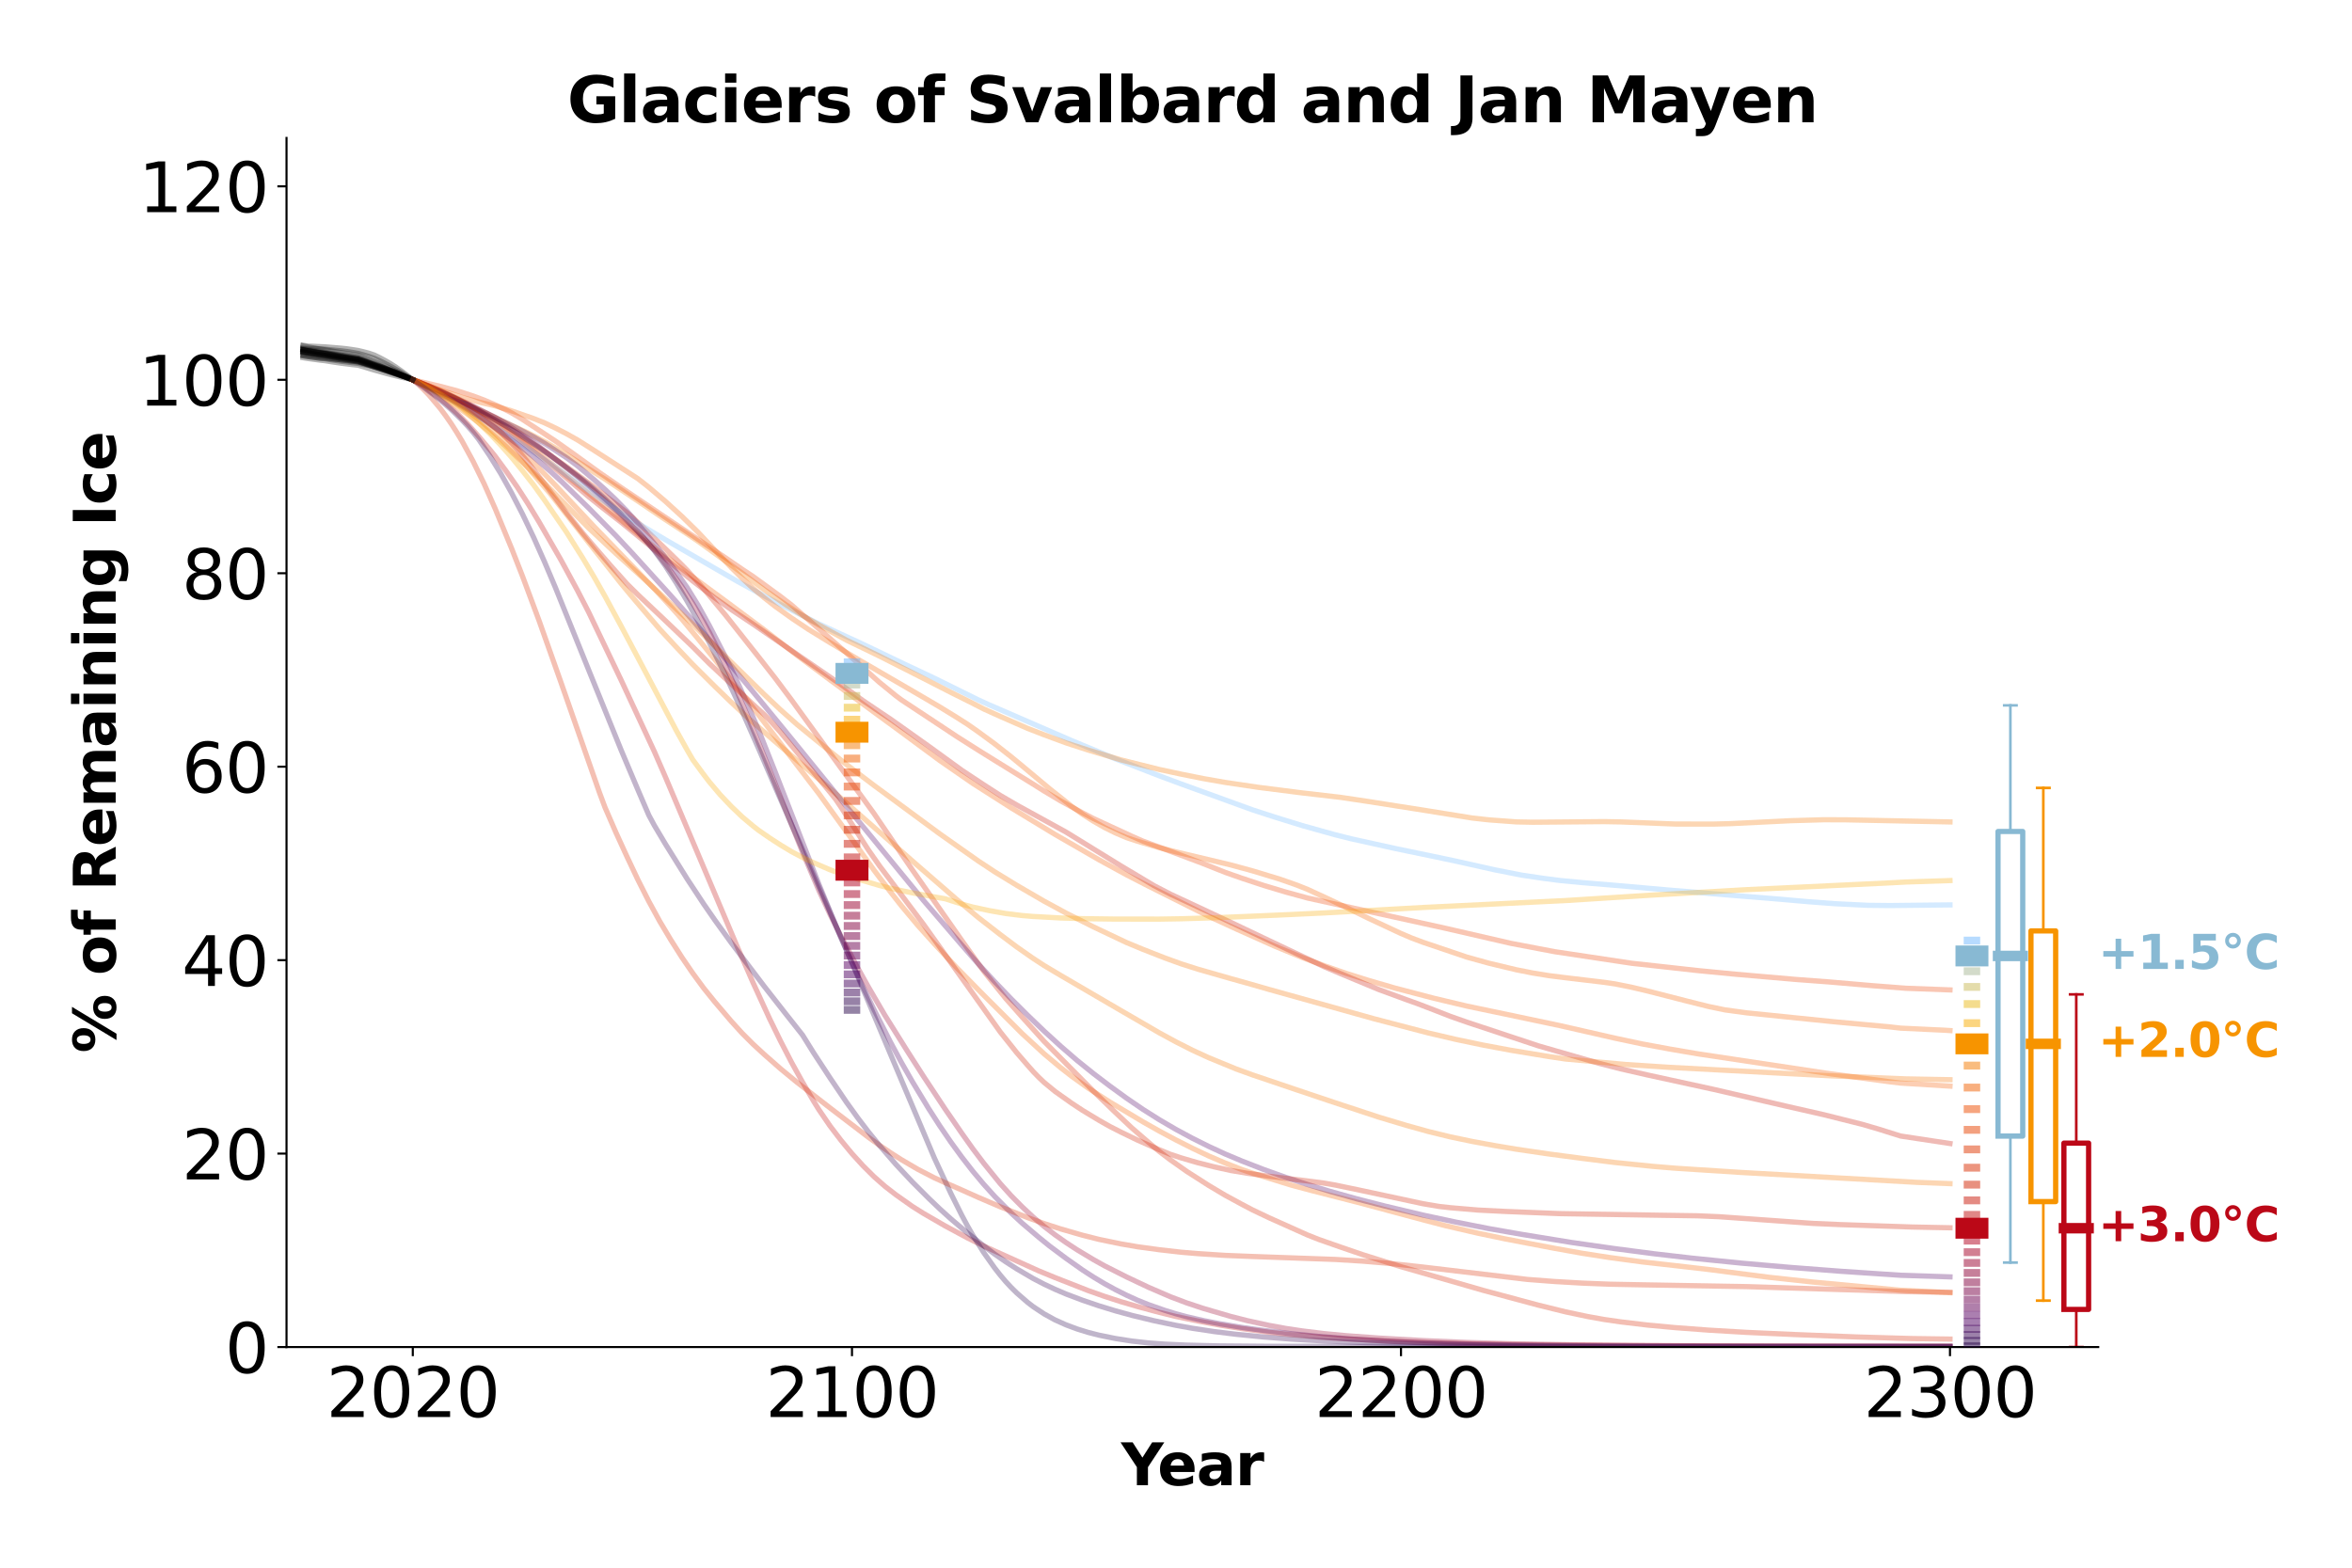 <?xml version="1.0" encoding="utf-8" standalone="no"?>
<!DOCTYPE svg PUBLIC "-//W3C//DTD SVG 1.1//EN"
  "http://www.w3.org/Graphics/SVG/1.1/DTD/svg11.dtd">
<svg xmlns:xlink="http://www.w3.org/1999/xlink" width="900pt" height="600pt" viewBox="0 0 900 600" xmlns="http://www.w3.org/2000/svg" version="1.1">
 <defs>
  <style type="text/css">*{stroke-linejoin: round; stroke-linecap: butt}</style>
 </defs>
 <g id="figure_1">
  <g id="patch_1">
   <path d="M 0 600 
L 900 600 
L 900 0 
L 0 0 
z
" style="fill: #ffffff"/>
  </g>
  <g id="axes_1">
   <g id="patch_2">
    <path d="M 109.64 515.56 
L 802.89 515.56 
L 802.89 52.8 
L 109.64 52.8 
z
" style="fill: #ffffff"/>
   </g>
   <g id="matplotlib.axis_1">
    <g id="xtick_1">
     <g id="line2d_1">
      <defs>
       <path id="me7218bce01" d="M 0 0 
L 0 3.5 
" style="stroke: #000000; stroke-width: 0.8"/>
      </defs>
      <g>
       <use xlink:href="#me7218bce01" x="157.957" y="515.56" style="stroke: #000000; stroke-width: 0.8"/>
      </g>
     </g>
     <g id="text_1">
      <!-- 2020 -->
      <g transform="translate(124.872 542.316) scale(0.26 -0.26)">
       <defs>
        <path id="DejaVuSans-32" d="M 1228 531 
L 3431 531 
L 3431 0 
L 469 0 
L 469 531 
Q 828 903 1448 1529 
Q 2069 2156 2228 2338 
Q 2531 2678 2651 2914 
Q 2772 3150 2772 3378 
Q 2772 3750 2511 3984 
Q 2250 4219 1831 4219 
Q 1534 4219 1204 4116 
Q 875 4013 500 3803 
L 500 4441 
Q 881 4594 1212 4672 
Q 1544 4750 1819 4750 
Q 2544 4750 2975 4387 
Q 3406 4025 3406 3419 
Q 3406 3131 3298 2873 
Q 3191 2616 2906 2266 
Q 2828 2175 2409 1742 
Q 1991 1309 1228 531 
z
" transform="scale(0.016)"/>
        <path id="DejaVuSans-30" d="M 2034 4250 
Q 1547 4250 1301 3770 
Q 1056 3291 1056 2328 
Q 1056 1369 1301 889 
Q 1547 409 2034 409 
Q 2525 409 2770 889 
Q 3016 1369 3016 2328 
Q 3016 3291 2770 3770 
Q 2525 4250 2034 4250 
z
M 2034 4750 
Q 2819 4750 3233 4129 
Q 3647 3509 3647 2328 
Q 3647 1150 3233 529 
Q 2819 -91 2034 -91 
Q 1250 -91 836 529 
Q 422 1150 422 2328 
Q 422 3509 836 4129 
Q 1250 4750 2034 4750 
z
" transform="scale(0.016)"/>
       </defs>
       <use xlink:href="#DejaVuSans-32"/>
       <use xlink:href="#DejaVuSans-30" x="63.623"/>
       <use xlink:href="#DejaVuSans-32" x="127.246"/>
       <use xlink:href="#DejaVuSans-30" x="190.869"/>
      </g>
     </g>
    </g>
    <g id="xtick_2">
     <g id="line2d_2">
      <g>
       <use xlink:href="#me7218bce01" x="326.018" y="515.56" style="stroke: #000000; stroke-width: 0.8"/>
      </g>
     </g>
     <g id="text_2">
      <!-- 2100 -->
      <g transform="translate(292.933 542.316) scale(0.26 -0.26)">
       <defs>
        <path id="DejaVuSans-31" d="M 794 531 
L 1825 531 
L 1825 4091 
L 703 3866 
L 703 4441 
L 1819 4666 
L 2450 4666 
L 2450 531 
L 3481 531 
L 3481 0 
L 794 0 
L 794 531 
z
" transform="scale(0.016)"/>
       </defs>
       <use xlink:href="#DejaVuSans-32"/>
       <use xlink:href="#DejaVuSans-31" x="63.623"/>
       <use xlink:href="#DejaVuSans-30" x="127.246"/>
       <use xlink:href="#DejaVuSans-30" x="190.869"/>
      </g>
     </g>
    </g>
    <g id="xtick_3">
     <g id="line2d_3">
      <g>
       <use xlink:href="#me7218bce01" x="536.094" y="515.56" style="stroke: #000000; stroke-width: 0.8"/>
      </g>
     </g>
     <g id="text_3">
      <!-- 2200 -->
      <g transform="translate(503.009 542.316) scale(0.26 -0.26)">
       <use xlink:href="#DejaVuSans-32"/>
       <use xlink:href="#DejaVuSans-32" x="63.623"/>
       <use xlink:href="#DejaVuSans-30" x="127.246"/>
       <use xlink:href="#DejaVuSans-30" x="190.869"/>
      </g>
     </g>
    </g>
    <g id="xtick_4">
     <g id="line2d_4">
      <g>
       <use xlink:href="#me7218bce01" x="746.17" y="515.56" style="stroke: #000000; stroke-width: 0.8"/>
      </g>
     </g>
     <g id="text_4">
      <!-- 2300 -->
      <g transform="translate(713.085 542.316) scale(0.26 -0.26)">
       <defs>
        <path id="DejaVuSans-33" d="M 2597 2516 
Q 3050 2419 3304 2112 
Q 3559 1806 3559 1356 
Q 3559 666 3084 287 
Q 2609 -91 1734 -91 
Q 1441 -91 1130 -33 
Q 819 25 488 141 
L 488 750 
Q 750 597 1062 519 
Q 1375 441 1716 441 
Q 2309 441 2620 675 
Q 2931 909 2931 1356 
Q 2931 1769 2642 2001 
Q 2353 2234 1838 2234 
L 1294 2234 
L 1294 2753 
L 1863 2753 
Q 2328 2753 2575 2939 
Q 2822 3125 2822 3475 
Q 2822 3834 2567 4026 
Q 2313 4219 1838 4219 
Q 1578 4219 1281 4162 
Q 984 4106 628 3988 
L 628 4550 
Q 988 4650 1302 4700 
Q 1616 4750 1894 4750 
Q 2613 4750 3031 4423 
Q 3450 4097 3450 3541 
Q 3450 3153 3228 2886 
Q 3006 2619 2597 2516 
z
" transform="scale(0.016)"/>
       </defs>
       <use xlink:href="#DejaVuSans-32"/>
       <use xlink:href="#DejaVuSans-33" x="63.623"/>
       <use xlink:href="#DejaVuSans-30" x="127.246"/>
       <use xlink:href="#DejaVuSans-30" x="190.869"/>
      </g>
     </g>
    </g>
    <g id="text_5">
     <!-- Year -->
     <g transform="translate(428.995 568.44) scale(0.22 -0.22)">
      <defs>
       <path id="DejaVuSans-Bold-59" d="M -63 4666 
L 1253 4666 
L 2316 3003 
L 3378 4666 
L 4697 4666 
L 2919 1966 
L 2919 0 
L 1716 0 
L 1716 1966 
L -63 4666 
z
" transform="scale(0.016)"/>
       <path id="DejaVuSans-Bold-65" d="M 4031 1759 
L 4031 1441 
L 1416 1441 
Q 1456 1047 1700 850 
Q 1944 653 2381 653 
Q 2734 653 3104 758 
Q 3475 863 3866 1075 
L 3866 213 
Q 3469 63 3072 -14 
Q 2675 -91 2278 -91 
Q 1328 -91 801 392 
Q 275 875 275 1747 
Q 275 2603 792 3093 
Q 1309 3584 2216 3584 
Q 3041 3584 3536 3087 
Q 4031 2591 4031 1759 
z
M 2881 2131 
Q 2881 2450 2695 2645 
Q 2509 2841 2209 2841 
Q 1884 2841 1681 2658 
Q 1478 2475 1428 2131 
L 2881 2131 
z
" transform="scale(0.016)"/>
       <path id="DejaVuSans-Bold-61" d="M 2106 1575 
Q 1756 1575 1579 1456 
Q 1403 1338 1403 1106 
Q 1403 894 1545 773 
Q 1688 653 1941 653 
Q 2256 653 2472 879 
Q 2688 1106 2688 1447 
L 2688 1575 
L 2106 1575 
z
M 3816 1997 
L 3816 0 
L 2688 0 
L 2688 519 
Q 2463 200 2181 54 
Q 1900 -91 1497 -91 
Q 953 -91 614 226 
Q 275 544 275 1050 
Q 275 1666 698 1953 
Q 1122 2241 2028 2241 
L 2688 2241 
L 2688 2328 
Q 2688 2594 2478 2717 
Q 2269 2841 1825 2841 
Q 1466 2841 1156 2769 
Q 847 2697 581 2553 
L 581 3406 
Q 941 3494 1303 3539 
Q 1666 3584 2028 3584 
Q 2975 3584 3395 3211 
Q 3816 2838 3816 1997 
z
" transform="scale(0.016)"/>
       <path id="DejaVuSans-Bold-72" d="M 3138 2547 
Q 2991 2616 2845 2648 
Q 2700 2681 2553 2681 
Q 2122 2681 1889 2404 
Q 1656 2128 1656 1613 
L 1656 0 
L 538 0 
L 538 3500 
L 1656 3500 
L 1656 2925 
Q 1872 3269 2151 3426 
Q 2431 3584 2822 3584 
Q 2878 3584 2943 3579 
Q 3009 3575 3134 3559 
L 3138 2547 
z
" transform="scale(0.016)"/>
      </defs>
      <use xlink:href="#DejaVuSans-Bold-59"/>
      <use xlink:href="#DejaVuSans-Bold-65" x="63.287"/>
      <use xlink:href="#DejaVuSans-Bold-61" x="131.109"/>
      <use xlink:href="#DejaVuSans-Bold-72" x="198.59"/>
     </g>
    </g>
   </g>
   <g id="matplotlib.axis_2">
    <g id="ytick_1">
     <g id="line2d_5">
      <defs>
       <path id="m190496f3ab" d="M 0 0 
L -3.5 0 
" style="stroke: #000000; stroke-width: 0.8"/>
      </defs>
      <g>
       <use xlink:href="#m190496f3ab" x="109.64" y="515.56" style="stroke: #000000; stroke-width: 0.8"/>
      </g>
     </g>
     <g id="text_6">
      <!-- 0 -->
      <g transform="translate(86.097 525.438) scale(0.26 -0.26)">
       <use xlink:href="#DejaVuSans-30"/>
      </g>
     </g>
    </g>
    <g id="ytick_2">
     <g id="line2d_6">
      <g>
       <use xlink:href="#m190496f3ab" x="109.64" y="441.518" style="stroke: #000000; stroke-width: 0.8"/>
      </g>
     </g>
     <g id="text_7">
      <!-- 20 -->
      <g transform="translate(69.555 451.396) scale(0.26 -0.26)">
       <use xlink:href="#DejaVuSans-32"/>
       <use xlink:href="#DejaVuSans-30" x="63.623"/>
      </g>
     </g>
    </g>
    <g id="ytick_3">
     <g id="line2d_7">
      <g>
       <use xlink:href="#m190496f3ab" x="109.64" y="367.477" style="stroke: #000000; stroke-width: 0.8"/>
      </g>
     </g>
     <g id="text_8">
      <!-- 40 -->
      <g transform="translate(69.555 377.355) scale(0.26 -0.26)">
       <defs>
        <path id="DejaVuSans-34" d="M 2419 4116 
L 825 1625 
L 2419 1625 
L 2419 4116 
z
M 2253 4666 
L 3047 4666 
L 3047 1625 
L 3713 1625 
L 3713 1100 
L 3047 1100 
L 3047 0 
L 2419 0 
L 2419 1100 
L 313 1100 
L 313 1709 
L 2253 4666 
z
" transform="scale(0.016)"/>
       </defs>
       <use xlink:href="#DejaVuSans-34"/>
       <use xlink:href="#DejaVuSans-30" x="63.623"/>
      </g>
     </g>
    </g>
    <g id="ytick_4">
     <g id="line2d_8">
      <g>
       <use xlink:href="#m190496f3ab" x="109.64" y="293.435" style="stroke: #000000; stroke-width: 0.8"/>
      </g>
     </g>
     <g id="text_9">
      <!-- 60 -->
      <g transform="translate(69.555 303.313) scale(0.26 -0.26)">
       <defs>
        <path id="DejaVuSans-36" d="M 2113 2584 
Q 1688 2584 1439 2293 
Q 1191 2003 1191 1497 
Q 1191 994 1439 701 
Q 1688 409 2113 409 
Q 2538 409 2786 701 
Q 3034 994 3034 1497 
Q 3034 2003 2786 2293 
Q 2538 2584 2113 2584 
z
M 3366 4563 
L 3366 3988 
Q 3128 4100 2886 4159 
Q 2644 4219 2406 4219 
Q 1781 4219 1451 3797 
Q 1122 3375 1075 2522 
Q 1259 2794 1537 2939 
Q 1816 3084 2150 3084 
Q 2853 3084 3261 2657 
Q 3669 2231 3669 1497 
Q 3669 778 3244 343 
Q 2819 -91 2113 -91 
Q 1303 -91 875 529 
Q 447 1150 447 2328 
Q 447 3434 972 4092 
Q 1497 4750 2381 4750 
Q 2619 4750 2861 4703 
Q 3103 4656 3366 4563 
z
" transform="scale(0.016)"/>
       </defs>
       <use xlink:href="#DejaVuSans-36"/>
       <use xlink:href="#DejaVuSans-30" x="63.623"/>
      </g>
     </g>
    </g>
    <g id="ytick_5">
     <g id="line2d_9">
      <g>
       <use xlink:href="#m190496f3ab" x="109.64" y="219.394" style="stroke: #000000; stroke-width: 0.8"/>
      </g>
     </g>
     <g id="text_10">
      <!-- 80 -->
      <g transform="translate(69.555 229.272) scale(0.26 -0.26)">
       <defs>
        <path id="DejaVuSans-38" d="M 2034 2216 
Q 1584 2216 1326 1975 
Q 1069 1734 1069 1313 
Q 1069 891 1326 650 
Q 1584 409 2034 409 
Q 2484 409 2743 651 
Q 3003 894 3003 1313 
Q 3003 1734 2745 1975 
Q 2488 2216 2034 2216 
z
M 1403 2484 
Q 997 2584 770 2862 
Q 544 3141 544 3541 
Q 544 4100 942 4425 
Q 1341 4750 2034 4750 
Q 2731 4750 3128 4425 
Q 3525 4100 3525 3541 
Q 3525 3141 3298 2862 
Q 3072 2584 2669 2484 
Q 3125 2378 3379 2068 
Q 3634 1759 3634 1313 
Q 3634 634 3220 271 
Q 2806 -91 2034 -91 
Q 1263 -91 848 271 
Q 434 634 434 1313 
Q 434 1759 690 2068 
Q 947 2378 1403 2484 
z
M 1172 3481 
Q 1172 3119 1398 2916 
Q 1625 2713 2034 2713 
Q 2441 2713 2670 2916 
Q 2900 3119 2900 3481 
Q 2900 3844 2670 4047 
Q 2441 4250 2034 4250 
Q 1625 4250 1398 4047 
Q 1172 3844 1172 3481 
z
" transform="scale(0.016)"/>
       </defs>
       <use xlink:href="#DejaVuSans-38"/>
       <use xlink:href="#DejaVuSans-30" x="63.623"/>
      </g>
     </g>
    </g>
    <g id="ytick_6">
     <g id="line2d_10">
      <g>
       <use xlink:href="#m190496f3ab" x="109.64" y="145.352" style="stroke: #000000; stroke-width: 0.8"/>
      </g>
     </g>
     <g id="text_11">
      <!-- 100 -->
      <g transform="translate(53.013 155.23) scale(0.26 -0.26)">
       <use xlink:href="#DejaVuSans-31"/>
       <use xlink:href="#DejaVuSans-30" x="63.623"/>
       <use xlink:href="#DejaVuSans-30" x="127.246"/>
      </g>
     </g>
    </g>
    <g id="ytick_7">
     <g id="line2d_11">
      <g>
       <use xlink:href="#m190496f3ab" x="109.64" y="71.31" style="stroke: #000000; stroke-width: 0.8"/>
      </g>
     </g>
     <g id="text_12">
      <!-- 120 -->
      <g transform="translate(53.013 81.188) scale(0.26 -0.26)">
       <use xlink:href="#DejaVuSans-31"/>
       <use xlink:href="#DejaVuSans-32" x="63.623"/>
       <use xlink:href="#DejaVuSans-30" x="127.246"/>
      </g>
     </g>
    </g>
    <g id="text_13">
     <!-- % of Remaining Ice -->
     <g transform="translate(44.265 403.001) rotate(-90) scale(0.22 -0.22)">
      <defs>
       <path id="DejaVuSans-Bold-25" d="M 4959 1925 
Q 4738 1925 4616 1733 
Q 4494 1541 4494 1184 
Q 4494 825 4614 633 
Q 4734 441 4959 441 
Q 5184 441 5303 633 
Q 5422 825 5422 1184 
Q 5422 1541 5301 1733 
Q 5181 1925 4959 1925 
z
M 4959 2450 
Q 5541 2450 5875 2112 
Q 6209 1775 6209 1184 
Q 6209 594 5875 251 
Q 5541 -91 4959 -91 
Q 4378 -91 4042 251 
Q 3706 594 3706 1184 
Q 3706 1772 4042 2111 
Q 4378 2450 4959 2450 
z
M 2094 -91 
L 1403 -91 
L 4319 4750 
L 5013 4750 
L 2094 -91 
z
M 1453 4750 
Q 2034 4750 2367 4411 
Q 2700 4072 2700 3481 
Q 2700 2891 2367 2550 
Q 2034 2209 1453 2209 
Q 872 2209 539 2550 
Q 206 2891 206 3481 
Q 206 4072 539 4411 
Q 872 4750 1453 4750 
z
M 1453 4225 
Q 1228 4225 1106 4031 
Q 984 3838 984 3481 
Q 984 3122 1106 2926 
Q 1228 2731 1453 2731 
Q 1678 2731 1798 2926 
Q 1919 3122 1919 3481 
Q 1919 3838 1797 4031 
Q 1675 4225 1453 4225 
z
" transform="scale(0.016)"/>
       <path id="DejaVuSans-Bold-20" transform="scale(0.016)"/>
       <path id="DejaVuSans-Bold-6f" d="M 2203 2784 
Q 1831 2784 1636 2517 
Q 1441 2250 1441 1747 
Q 1441 1244 1636 976 
Q 1831 709 2203 709 
Q 2569 709 2762 976 
Q 2956 1244 2956 1747 
Q 2956 2250 2762 2517 
Q 2569 2784 2203 2784 
z
M 2203 3584 
Q 3106 3584 3614 3096 
Q 4122 2609 4122 1747 
Q 4122 884 3614 396 
Q 3106 -91 2203 -91 
Q 1297 -91 786 396 
Q 275 884 275 1747 
Q 275 2609 786 3096 
Q 1297 3584 2203 3584 
z
" transform="scale(0.016)"/>
       <path id="DejaVuSans-Bold-66" d="M 2841 4863 
L 2841 4128 
L 2222 4128 
Q 1984 4128 1890 4042 
Q 1797 3956 1797 3744 
L 1797 3500 
L 2753 3500 
L 2753 2700 
L 1797 2700 
L 1797 0 
L 678 0 
L 678 2700 
L 122 2700 
L 122 3500 
L 678 3500 
L 678 3744 
Q 678 4316 997 4589 
Q 1316 4863 1984 4863 
L 2841 4863 
z
" transform="scale(0.016)"/>
       <path id="DejaVuSans-Bold-52" d="M 2297 2597 
Q 2675 2597 2839 2737 
Q 3003 2878 3003 3200 
Q 3003 3519 2839 3656 
Q 2675 3794 2297 3794 
L 1791 3794 
L 1791 2597 
L 2297 2597 
z
M 1791 1766 
L 1791 0 
L 588 0 
L 588 4666 
L 2425 4666 
Q 3347 4666 3776 4356 
Q 4206 4047 4206 3378 
Q 4206 2916 3982 2619 
Q 3759 2322 3309 2181 
Q 3556 2125 3751 1926 
Q 3947 1728 4147 1325 
L 4800 0 
L 3519 0 
L 2950 1159 
Q 2778 1509 2601 1637 
Q 2425 1766 2131 1766 
L 1791 1766 
z
" transform="scale(0.016)"/>
       <path id="DejaVuSans-Bold-6d" d="M 3781 2919 
Q 3994 3244 4286 3414 
Q 4578 3584 4928 3584 
Q 5531 3584 5847 3212 
Q 6163 2841 6163 2131 
L 6163 0 
L 5038 0 
L 5038 1825 
Q 5041 1866 5042 1909 
Q 5044 1953 5044 2034 
Q 5044 2406 4934 2573 
Q 4825 2741 4581 2741 
Q 4263 2741 4089 2478 
Q 3916 2216 3909 1719 
L 3909 0 
L 2784 0 
L 2784 1825 
Q 2784 2406 2684 2573 
Q 2584 2741 2328 2741 
Q 2006 2741 1831 2477 
Q 1656 2213 1656 1722 
L 1656 0 
L 531 0 
L 531 3500 
L 1656 3500 
L 1656 2988 
Q 1863 3284 2130 3434 
Q 2397 3584 2719 3584 
Q 3081 3584 3359 3409 
Q 3638 3234 3781 2919 
z
" transform="scale(0.016)"/>
       <path id="DejaVuSans-Bold-69" d="M 538 3500 
L 1656 3500 
L 1656 0 
L 538 0 
L 538 3500 
z
M 538 4863 
L 1656 4863 
L 1656 3950 
L 538 3950 
L 538 4863 
z
" transform="scale(0.016)"/>
       <path id="DejaVuSans-Bold-6e" d="M 4056 2131 
L 4056 0 
L 2931 0 
L 2931 347 
L 2931 1631 
Q 2931 2084 2911 2256 
Q 2891 2428 2841 2509 
Q 2775 2619 2662 2680 
Q 2550 2741 2406 2741 
Q 2056 2741 1856 2470 
Q 1656 2200 1656 1722 
L 1656 0 
L 538 0 
L 538 3500 
L 1656 3500 
L 1656 2988 
Q 1909 3294 2193 3439 
Q 2478 3584 2822 3584 
Q 3428 3584 3742 3212 
Q 4056 2841 4056 2131 
z
" transform="scale(0.016)"/>
       <path id="DejaVuSans-Bold-67" d="M 2919 594 
Q 2688 288 2409 144 
Q 2131 0 1766 0 
Q 1125 0 706 504 
Q 288 1009 288 1791 
Q 288 2575 706 3076 
Q 1125 3578 1766 3578 
Q 2131 3578 2409 3434 
Q 2688 3291 2919 2981 
L 2919 3500 
L 4044 3500 
L 4044 353 
Q 4044 -491 3511 -936 
Q 2978 -1381 1966 -1381 
Q 1638 -1381 1331 -1331 
Q 1025 -1281 716 -1178 
L 716 -306 
Q 1009 -475 1290 -558 
Q 1572 -641 1856 -641 
Q 2406 -641 2662 -400 
Q 2919 -159 2919 353 
L 2919 594 
z
M 2181 2772 
Q 1834 2772 1640 2515 
Q 1447 2259 1447 1791 
Q 1447 1309 1634 1061 
Q 1822 813 2181 813 
Q 2531 813 2725 1069 
Q 2919 1325 2919 1791 
Q 2919 2259 2725 2515 
Q 2531 2772 2181 2772 
z
" transform="scale(0.016)"/>
       <path id="DejaVuSans-Bold-49" d="M 588 4666 
L 1791 4666 
L 1791 0 
L 588 0 
L 588 4666 
z
" transform="scale(0.016)"/>
       <path id="DejaVuSans-Bold-63" d="M 3366 3391 
L 3366 2478 
Q 3138 2634 2908 2709 
Q 2678 2784 2431 2784 
Q 1963 2784 1702 2511 
Q 1441 2238 1441 1747 
Q 1441 1256 1702 982 
Q 1963 709 2431 709 
Q 2694 709 2930 787 
Q 3166 866 3366 1019 
L 3366 103 
Q 3103 6 2833 -42 
Q 2563 -91 2291 -91 
Q 1344 -91 809 395 
Q 275 881 275 1747 
Q 275 2613 809 3098 
Q 1344 3584 2291 3584 
Q 2566 3584 2833 3536 
Q 3100 3488 3366 3391 
z
" transform="scale(0.016)"/>
      </defs>
      <use xlink:href="#DejaVuSans-Bold-25"/>
      <use xlink:href="#DejaVuSans-Bold-20" x="100.195"/>
      <use xlink:href="#DejaVuSans-Bold-6f" x="135.01"/>
      <use xlink:href="#DejaVuSans-Bold-66" x="203.711"/>
      <use xlink:href="#DejaVuSans-Bold-20" x="247.217"/>
      <use xlink:href="#DejaVuSans-Bold-52" x="282.031"/>
      <use xlink:href="#DejaVuSans-Bold-65" x="359.033"/>
      <use xlink:href="#DejaVuSans-Bold-6d" x="426.855"/>
      <use xlink:href="#DejaVuSans-Bold-61" x="531.055"/>
      <use xlink:href="#DejaVuSans-Bold-69" x="598.535"/>
      <use xlink:href="#DejaVuSans-Bold-6e" x="632.812"/>
      <use xlink:href="#DejaVuSans-Bold-69" x="704.004"/>
      <use xlink:href="#DejaVuSans-Bold-6e" x="738.281"/>
      <use xlink:href="#DejaVuSans-Bold-67" x="809.473"/>
      <use xlink:href="#DejaVuSans-Bold-20" x="881.055"/>
      <use xlink:href="#DejaVuSans-Bold-49" x="915.869"/>
      <use xlink:href="#DejaVuSans-Bold-63" x="953.076"/>
      <use xlink:href="#DejaVuSans-Bold-65" x="1012.354"/>
     </g>
    </g>
   </g>
   <g id="line2d_12">
    <path d="M 157.957 145.352 
L 164.26 147.729 
L 170.562 150.488 
L 174.763 152.527 
L 178.965 154.761 
L 183.167 157.135 
L 187.368 159.748 
L 193.67 164.134 
L 202.073 170.364 
L 210.476 177.014 
L 223.081 187.078 
L 229.383 192.303 
L 235.685 197.43 
L 252.492 211.236 
L 262.995 219.286 
L 271.398 225.459 
L 277.701 230.09 
L 292.406 241.038 
L 305.01 250.82 
L 317.615 260.223 
L 344.925 280.211 
L 359.63 291.088 
L 372.235 299.812 
L 386.94 309.199 
L 403.746 319.383 
L 420.552 329.077 
L 431.056 334.816 
L 439.459 339.136 
L 462.567 350.714 
L 473.071 355.547 
L 487.776 362.126 
L 498.28 366.451 
L 506.683 369.593 
L 515.086 372.531 
L 523.489 375.173 
L 533.993 378.221 
L 548.698 382.067 
L 561.303 385.058 
L 576.008 388.131 
L 597.016 392.56 
L 607.52 394.952 
L 618.023 397.349 
L 628.527 399.575 
L 639.031 401.515 
L 649.535 403.311 
L 699.953 410.904 
L 723.061 414.02 
L 727.263 414.521 
L 746.17 415.691 
L 746.17 415.691 
" clip-path="url(#pb6509d1b48)" style="fill: none; stroke: #f35a00; stroke-opacity: 0.3; stroke-width: 2; stroke-linecap: square"/>
   </g>
   <g id="line2d_13">
    <path d="M 115.942 134.754 
L 118.043 135.106 
L 120.144 135.437 
L 122.245 135.76 
L 124.345 136.069 
L 126.446 136.439 
L 128.547 136.798 
L 130.648 137.157 
L 132.748 137.512 
L 134.849 137.864 
L 136.95 138.201 
L 139.051 138.903 
L 141.151 139.623 
L 143.252 140.339 
L 145.353 141.058 
L 147.454 141.762 
L 149.554 142.475 
L 151.655 143.195 
L 153.756 143.892 
L 155.857 144.603 
L 157.957 145.352 
" clip-path="url(#pb6509d1b48)" style="fill: none; stroke: #000000; stroke-opacity: 0.3; stroke-width: 2; stroke-linecap: square"/>
   </g>
   <g id="line2d_14">
    <path d="M 157.957 145.352 
L 166.36 148.817 
L 172.663 151.684 
L 176.864 153.827 
L 183.167 157.46 
L 187.368 160.146 
L 191.57 163.138 
L 199.973 169.354 
L 206.275 174.307 
L 214.678 181.155 
L 225.182 190.055 
L 231.484 195.067 
L 237.786 199.972 
L 265.096 222.369 
L 273.499 228.826 
L 279.801 233.287 
L 288.204 238.901 
L 321.817 262.025 
L 330.22 268.141 
L 336.522 272.395 
L 340.723 275.202 
L 355.429 285.649 
L 368.033 294.801 
L 376.436 300.355 
L 382.738 304.422 
L 389.041 308.092 
L 407.948 318.48 
L 418.451 324.946 
L 428.955 331.415 
L 435.257 335.177 
L 441.56 338.94 
L 447.862 342.222 
L 460.467 348.089 
L 473.071 354.013 
L 483.575 359.021 
L 506.683 369.979 
L 512.985 372.652 
L 527.691 378.761 
L 538.195 382.619 
L 542.396 384.116 
L 548.698 386.532 
L 555.001 388.991 
L 561.303 391.204 
L 588.613 400.262 
L 611.721 406.922 
L 620.124 409.076 
L 630.628 411.471 
L 655.837 416.962 
L 683.147 423.282 
L 697.852 426.627 
L 712.557 430.306 
L 718.86 432.151 
L 727.263 434.792 
L 746.17 437.659 
L 746.17 437.659 
" clip-path="url(#pb6509d1b48)" style="fill: none; stroke: #ca1809; stroke-opacity: 0.3; stroke-width: 2; stroke-linecap: square"/>
   </g>
   <g id="line2d_15">
    <path d="M 115.942 133.869 
L 118.043 134.246 
L 120.144 134.601 
L 122.245 134.99 
L 124.345 135.342 
L 126.446 135.741 
L 128.547 136.124 
L 130.648 136.49 
L 132.748 136.842 
L 134.849 137.193 
L 136.95 137.516 
L 139.051 138.217 
L 141.151 138.972 
L 143.252 139.737 
L 145.353 140.504 
L 147.454 141.286 
L 149.554 142.067 
L 151.655 142.863 
L 153.756 143.686 
L 155.857 144.524 
L 157.957 145.352 
" clip-path="url(#pb6509d1b48)" style="fill: none; stroke: #000000; stroke-opacity: 0.3; stroke-width: 2; stroke-linecap: square"/>
   </g>
   <g id="line2d_16">
    <path d="M 157.957 145.352 
L 162.159 147.214 
L 166.36 149.231 
L 172.663 152.413 
L 176.864 154.762 
L 181.066 157.468 
L 185.267 160.543 
L 189.469 163.823 
L 193.67 167.37 
L 197.872 171.198 
L 206.275 179.249 
L 212.577 185.769 
L 227.282 201.49 
L 246.189 221.01 
L 250.391 225.362 
L 256.693 232.185 
L 260.895 236.915 
L 267.197 244.561 
L 275.6 254.979 
L 281.902 262.958 
L 286.104 268.177 
L 313.413 303.828 
L 326.018 321.249 
L 334.421 333.017 
L 340.723 341.349 
L 344.925 346.677 
L 351.227 354.206 
L 357.529 361.211 
L 365.932 370.223 
L 376.436 380.906 
L 391.142 395.597 
L 399.545 403.339 
L 405.847 408.625 
L 410.048 411.898 
L 416.351 416.421 
L 424.754 421.832 
L 437.358 429.358 
L 443.66 432.926 
L 449.963 436.286 
L 456.265 439.466 
L 462.567 442.447 
L 468.87 445.139 
L 475.172 447.617 
L 479.373 449.038 
L 494.079 453.576 
L 502.482 455.815 
L 519.288 460.11 
L 544.497 466.86 
L 552.9 469.061 
L 565.504 471.979 
L 576.008 474.175 
L 594.915 477.783 
L 605.419 479.664 
L 615.923 481.293 
L 628.527 482.989 
L 641.132 484.406 
L 653.736 485.859 
L 676.845 488.849 
L 693.651 490.675 
L 727.263 493.807 
L 746.17 494.75 
L 746.17 494.75 
" clip-path="url(#pb6509d1b48)" style="fill: none; stroke: #f36200; stroke-opacity: 0.3; stroke-width: 2; stroke-linecap: square"/>
   </g>
   <g id="line2d_17">
    <path d="M 115.942 134.696 
L 118.043 135.059 
L 120.144 135.385 
L 122.245 135.71 
L 124.345 135.999 
L 126.446 136.347 
L 128.547 136.691 
L 130.648 137.035 
L 132.748 137.373 
L 134.849 137.718 
L 136.95 138.042 
L 139.051 138.75 
L 141.151 139.455 
L 143.252 140.187 
L 145.353 140.945 
L 147.454 141.683 
L 149.554 142.401 
L 151.655 143.116 
L 153.756 143.84 
L 155.857 144.577 
L 157.957 145.352 
" clip-path="url(#pb6509d1b48)" style="fill: none; stroke: #000000; stroke-opacity: 0.3; stroke-width: 2; stroke-linecap: square"/>
   </g>
   <g id="line2d_18">
    <path d="M 157.957 145.352 
L 162.159 147.959 
L 166.36 150.988 
L 170.562 154.335 
L 174.763 158.053 
L 178.965 162.296 
L 183.167 167.024 
L 187.368 171.989 
L 189.469 174.606 
L 193.67 180.305 
L 197.872 186.331 
L 202.073 192.837 
L 206.275 199.761 
L 214.678 214.372 
L 220.98 226.004 
L 225.182 234.14 
L 237.786 260.521 
L 250.391 287.656 
L 254.592 297.3 
L 281.902 361.853 
L 288.204 376.211 
L 294.507 389.939 
L 298.708 398.515 
L 302.91 406.646 
L 307.111 414.215 
L 311.313 421.424 
L 313.413 424.8 
L 317.615 430.94 
L 321.817 436.447 
L 326.018 441.533 
L 330.22 446.149 
L 334.421 450.328 
L 338.623 454.031 
L 342.824 457.284 
L 349.126 461.734 
L 353.328 464.381 
L 361.731 469.238 
L 370.134 473.748 
L 376.436 476.904 
L 397.444 486.389 
L 403.746 488.982 
L 416.351 493.929 
L 422.653 496.156 
L 428.955 498.2 
L 435.257 500.05 
L 443.66 502.304 
L 449.963 503.846 
L 458.366 505.583 
L 466.769 507.146 
L 475.172 508.478 
L 485.676 509.905 
L 494.079 510.807 
L 504.582 511.718 
L 515.086 512.415 
L 531.892 513.29 
L 546.598 513.869 
L 565.504 514.37 
L 588.613 514.714 
L 622.225 514.969 
L 678.945 515.178 
L 746.17 515.237 
L 746.17 515.237 
" clip-path="url(#pb6509d1b48)" style="fill: none; stroke: #c21010; stroke-opacity: 0.3; stroke-width: 2; stroke-linecap: square"/>
   </g>
   <g id="line2d_19">
    <path d="M 115.942 132.394 
L 118.043 132.803 
L 120.144 133.18 
L 122.245 133.532 
L 124.345 133.869 
L 126.446 134.253 
L 128.547 134.62 
L 130.648 134.97 
L 132.748 135.307 
L 134.849 135.647 
L 136.95 135.976 
L 139.051 136.71 
L 141.151 137.505 
L 143.252 138.355 
L 145.353 139.239 
L 147.454 140.174 
L 149.554 141.114 
L 151.655 142.075 
L 153.756 143.123 
L 155.857 144.201 
L 157.957 145.352 
" clip-path="url(#pb6509d1b48)" style="fill: none; stroke: #000000; stroke-opacity: 0.3; stroke-width: 2; stroke-linecap: square"/>
   </g>
   <g id="line2d_20">
    <path d="M 157.957 145.352 
L 162.159 146.932 
L 168.461 149.644 
L 174.763 152.624 
L 181.066 155.934 
L 189.469 160.604 
L 195.771 164.489 
L 210.476 174.216 
L 216.779 178.632 
L 227.282 186.369 
L 235.685 192.947 
L 239.887 196.223 
L 244.088 199.917 
L 256.693 212.047 
L 260.895 216.163 
L 262.995 218.318 
L 269.298 225.371 
L 277.701 235.517 
L 290.305 251.468 
L 296.607 259.515 
L 302.91 267.949 
L 334.421 311.342 
L 344.925 326.781 
L 349.126 332.945 
L 368.033 359.937 
L 376.436 371.694 
L 384.839 382.134 
L 391.142 389.283 
L 399.545 398.575 
L 418.451 417.681 
L 426.854 425.818 
L 433.157 431.745 
L 439.459 437.195 
L 443.66 440.73 
L 447.862 443.917 
L 454.164 448.362 
L 462.567 453.74 
L 468.87 457.493 
L 475.172 460.909 
L 479.373 463.116 
L 485.676 466.11 
L 500.381 472.695 
L 504.582 474.354 
L 512.985 477.3 
L 521.388 480.175 
L 536.094 484.811 
L 567.605 493.872 
L 588.613 499.509 
L 599.117 502.097 
L 607.52 503.873 
L 613.822 505.006 
L 620.124 505.915 
L 630.628 507.162 
L 641.132 508.132 
L 653.736 509.077 
L 668.442 509.946 
L 687.348 510.793 
L 710.457 511.697 
L 731.464 512.303 
L 746.17 512.507 
L 746.17 512.507 
" clip-path="url(#pb6509d1b48)" style="fill: none; stroke: #d72700; stroke-opacity: 0.3; stroke-width: 2; stroke-linecap: square"/>
   </g>
   <g id="line2d_21">
    <path d="M 115.942 134.927 
L 118.043 135.279 
L 120.144 135.604 
L 122.245 135.929 
L 124.345 136.222 
L 126.446 136.59 
L 128.547 136.946 
L 130.648 137.3 
L 132.748 137.632 
L 134.849 137.954 
L 136.95 138.263 
L 139.051 138.977 
L 141.151 139.722 
L 143.252 140.447 
L 145.353 141.146 
L 147.454 141.84 
L 149.554 142.557 
L 151.655 143.26 
L 153.756 143.961 
L 155.857 144.652 
L 157.957 145.352 
" clip-path="url(#pb6509d1b48)" style="fill: none; stroke: #000000; stroke-opacity: 0.3; stroke-width: 2; stroke-linecap: square"/>
   </g>
   <g id="line2d_22">
    <path d="M 157.957 145.352 
L 168.461 149.6 
L 172.663 151.422 
L 178.965 154.409 
L 189.469 159.701 
L 193.67 162.225 
L 202.073 167.861 
L 206.275 170.91 
L 210.476 174.126 
L 220.98 182.376 
L 225.182 185.944 
L 231.484 191.621 
L 239.887 199.366 
L 244.088 203.579 
L 248.29 208.128 
L 252.492 213.122 
L 256.693 218.548 
L 260.895 224.504 
L 265.096 231.021 
L 269.298 238.136 
L 271.398 241.961 
L 275.6 250.312 
L 279.801 259.47 
L 286.104 274.153 
L 292.406 289.501 
L 298.708 305.206 
L 307.111 326.183 
L 313.413 340.979 
L 317.615 349.973 
L 321.817 358.361 
L 328.119 370.273 
L 332.32 377.798 
L 338.623 388.602 
L 347.026 402.025 
L 353.328 411.87 
L 361.731 424.578 
L 368.033 433.731 
L 372.235 439.639 
L 376.436 445.215 
L 382.738 452.996 
L 386.94 457.657 
L 391.142 461.901 
L 395.343 465.819 
L 399.545 469.401 
L 403.746 472.627 
L 407.948 475.587 
L 412.149 478.33 
L 418.451 482.116 
L 422.653 484.461 
L 431.056 488.709 
L 439.459 492.678 
L 447.862 496.307 
L 454.164 498.687 
L 460.467 500.774 
L 470.97 503.846 
L 477.273 505.449 
L 485.676 507.282 
L 491.978 508.429 
L 498.28 509.377 
L 506.683 510.409 
L 515.086 511.203 
L 527.691 512.125 
L 544.497 513.068 
L 561.303 513.791 
L 578.109 514.273 
L 601.217 514.675 
L 632.729 515.009 
L 670.542 515.203 
L 733.565 515.267 
L 746.17 515.268 
L 746.17 515.268 
" clip-path="url(#pb6509d1b48)" style="fill: none; stroke: #9b002e; stroke-opacity: 0.3; stroke-width: 2; stroke-linecap: square"/>
   </g>
   <g id="line2d_23">
    <path d="M 115.942 134.246 
L 118.043 134.574 
L 120.144 134.869 
L 122.245 135.168 
L 124.345 135.459 
L 126.446 135.832 
L 128.547 136.201 
L 130.648 136.561 
L 132.748 136.912 
L 134.849 137.27 
L 136.95 137.609 
L 139.051 138.306 
L 141.151 139.055 
L 143.252 139.838 
L 145.353 140.616 
L 147.454 141.422 
L 149.554 142.225 
L 151.655 143.024 
L 153.756 143.809 
L 155.857 144.569 
L 157.957 145.352 
" clip-path="url(#pb6509d1b48)" style="fill: none; stroke: #000000; stroke-opacity: 0.3; stroke-width: 2; stroke-linecap: square"/>
   </g>
   <g id="line2d_24">
    <path d="M 157.957 145.352 
L 164.26 148.507 
L 174.763 154.146 
L 178.965 156.673 
L 187.368 161.962 
L 202.073 171.651 
L 212.577 178.803 
L 223.081 186.252 
L 231.484 192.122 
L 237.786 196.321 
L 246.189 201.524 
L 254.592 206.548 
L 281.902 222.352 
L 290.305 226.949 
L 298.708 231.381 
L 313.413 238.825 
L 330.22 246.577 
L 344.925 253.628 
L 357.529 259.561 
L 374.335 267.86 
L 378.537 269.772 
L 410.048 283.434 
L 420.552 287.805 
L 426.854 290.45 
L 443.66 296.953 
L 452.063 300.077 
L 479.373 309.986 
L 487.776 312.71 
L 498.28 315.966 
L 510.885 319.486 
L 517.187 321.061 
L 533.993 324.772 
L 548.698 327.812 
L 557.101 329.589 
L 571.807 332.877 
L 582.31 334.946 
L 590.713 336.189 
L 597.016 337.002 
L 605.419 337.803 
L 618.023 338.845 
L 628.527 339.763 
L 639.031 340.695 
L 645.333 341.207 
L 664.24 342.779 
L 681.046 344.147 
L 691.55 345.076 
L 702.054 345.867 
L 714.658 346.487 
L 723.061 346.579 
L 746.17 346.332 
L 746.17 346.332 
" clip-path="url(#pb6509d1b48)" style="fill: none; stroke: #70b8ff; stroke-opacity: 0.3; stroke-width: 2; stroke-linecap: square"/>
   </g>
   <g id="line2d_25">
    <path d="M 115.942 133.824 
L 118.043 134.197 
L 120.144 134.551 
L 122.245 134.898 
L 124.345 135.209 
L 126.446 135.578 
L 128.547 135.938 
L 130.648 136.284 
L 132.748 136.627 
L 134.849 136.966 
L 136.95 137.282 
L 139.051 137.981 
L 141.151 138.706 
L 143.252 139.457 
L 145.353 140.2 
L 147.454 140.977 
L 149.554 141.755 
L 151.655 142.579 
L 153.756 143.456 
L 155.857 144.389 
L 157.957 145.352 
" clip-path="url(#pb6509d1b48)" style="fill: none; stroke: #000000; stroke-opacity: 0.3; stroke-width: 2; stroke-linecap: square"/>
   </g>
   <g id="line2d_26">
    <path d="M 157.957 145.352 
L 166.36 149.1 
L 172.663 151.833 
L 185.267 157.826 
L 191.57 160.819 
L 202.073 165.719 
L 208.376 169.027 
L 214.678 172.709 
L 220.98 176.654 
L 227.282 180.735 
L 231.484 183.362 
L 237.786 187.531 
L 254.592 198.866 
L 262.995 204.373 
L 267.197 207.225 
L 284.003 219.377 
L 292.406 225.684 
L 300.809 231.513 
L 307.111 235.581 
L 313.413 239.23 
L 323.917 245.014 
L 330.22 248.044 
L 336.522 251.107 
L 353.328 259.617 
L 363.832 264.994 
L 372.235 269.186 
L 376.436 271.346 
L 382.738 274.193 
L 393.242 278.794 
L 399.545 281.234 
L 407.948 284.331 
L 416.351 287.062 
L 428.955 290.836 
L 443.66 294.511 
L 452.063 296.309 
L 460.467 297.99 
L 468.87 299.464 
L 481.474 301.331 
L 498.28 303.47 
L 512.985 305.171 
L 523.489 306.745 
L 546.598 310.381 
L 563.404 313.089 
L 569.706 313.785 
L 580.21 314.564 
L 586.512 314.69 
L 594.915 314.621 
L 613.822 314.456 
L 620.124 314.567 
L 641.132 315.384 
L 655.837 315.394 
L 662.139 315.233 
L 685.248 314.103 
L 697.852 313.74 
L 706.255 313.767 
L 746.17 314.578 
L 746.17 314.578 
" clip-path="url(#pb6509d1b48)" style="fill: none; stroke: #f57600; stroke-opacity: 0.3; stroke-width: 2; stroke-linecap: square"/>
   </g>
   <g id="line2d_27">
    <path d="M 115.942 133.481 
L 118.043 133.79 
L 120.144 134.121 
L 122.245 134.464 
L 124.345 134.802 
L 126.446 135.2 
L 128.547 135.576 
L 130.648 135.929 
L 132.748 136.269 
L 134.849 136.62 
L 136.95 136.958 
L 139.051 137.661 
L 141.151 138.416 
L 143.252 139.188 
L 145.353 139.998 
L 147.454 140.867 
L 149.554 141.755 
L 151.655 142.636 
L 153.756 143.522 
L 155.857 144.417 
L 157.957 145.352 
" clip-path="url(#pb6509d1b48)" style="fill: none; stroke: #000000; stroke-opacity: 0.3; stroke-width: 2; stroke-linecap: square"/>
   </g>
   <g id="line2d_28">
    <path d="M 157.957 145.352 
L 162.159 147.306 
L 166.36 149.463 
L 170.562 151.791 
L 174.763 154.387 
L 178.965 157.342 
L 183.167 160.536 
L 187.368 164.036 
L 191.57 167.9 
L 195.771 172.188 
L 199.973 176.704 
L 210.476 188.868 
L 218.879 199.572 
L 237.786 223.488 
L 241.988 228.538 
L 246.189 233.477 
L 252.492 240.866 
L 258.794 247.672 
L 265.096 254.319 
L 273.499 262.675 
L 279.801 268.777 
L 286.104 274.682 
L 296.607 283.84 
L 317.615 301.845 
L 340.723 322.154 
L 351.227 331.358 
L 365.932 344.116 
L 374.335 351.154 
L 382.738 357.677 
L 389.041 362.404 
L 395.343 366.809 
L 399.545 369.548 
L 405.847 373.302 
L 428.955 386.793 
L 435.257 390.435 
L 443.66 395.327 
L 449.963 398.745 
L 456.265 401.943 
L 462.567 404.832 
L 473.071 409.15 
L 479.373 411.427 
L 496.179 417.116 
L 510.885 422.055 
L 527.691 427.586 
L 538.195 430.732 
L 546.598 433.075 
L 555.001 435.123 
L 563.404 436.875 
L 571.807 438.423 
L 580.21 439.834 
L 592.814 441.683 
L 605.419 443.349 
L 618.023 444.931 
L 632.729 446.424 
L 641.132 447.114 
L 666.341 448.737 
L 733.565 452.527 
L 746.17 453.013 
L 746.17 453.013 
" clip-path="url(#pb6509d1b48)" style="fill: none; stroke: #f57600; stroke-opacity: 0.3; stroke-width: 2; stroke-linecap: square"/>
   </g>
   <g id="line2d_29">
    <path d="M 115.942 133.971 
L 118.043 134.302 
L 120.144 134.639 
L 122.245 134.967 
L 124.345 135.274 
L 126.446 135.654 
L 128.547 136.032 
L 130.648 136.398 
L 132.748 136.75 
L 134.849 137.096 
L 136.95 137.42 
L 139.051 138.1 
L 141.151 138.849 
L 143.252 139.612 
L 145.353 140.375 
L 147.454 141.157 
L 149.554 141.942 
L 151.655 142.732 
L 153.756 143.57 
L 155.857 144.448 
L 157.957 145.352 
" clip-path="url(#pb6509d1b48)" style="fill: none; stroke: #000000; stroke-opacity: 0.3; stroke-width: 2; stroke-linecap: square"/>
   </g>
   <g id="line2d_30">
    <path d="M 157.957 145.352 
L 164.26 148.04 
L 172.663 151.771 
L 178.965 154.947 
L 185.267 158.358 
L 193.67 163.067 
L 197.872 165.698 
L 206.275 171.236 
L 214.678 177.393 
L 220.98 182.137 
L 225.182 185.393 
L 231.484 190.921 
L 235.685 194.88 
L 239.887 198.984 
L 244.088 203.405 
L 246.189 205.703 
L 250.391 210.749 
L 254.592 216.563 
L 258.794 223.106 
L 262.995 230.196 
L 267.197 237.926 
L 271.398 245.86 
L 277.701 258.655 
L 284.003 272.28 
L 290.305 286.572 
L 296.607 301.175 
L 323.917 363.562 
L 340.723 403.416 
L 357.529 443.198 
L 363.832 456.723 
L 368.033 465.128 
L 370.134 469.065 
L 372.235 472.745 
L 376.436 479.409 
L 380.638 485.335 
L 382.738 488.009 
L 384.839 490.496 
L 386.94 492.758 
L 389.041 494.827 
L 393.242 498.483 
L 395.343 500.091 
L 399.545 502.878 
L 403.746 505.189 
L 407.948 507.073 
L 412.149 508.633 
L 416.351 509.946 
L 420.552 511.015 
L 426.854 512.293 
L 433.157 513.271 
L 439.459 513.979 
L 445.761 514.442 
L 454.164 514.821 
L 466.769 515.119 
L 483.575 515.26 
L 523.489 515.298 
L 746.17 515.298 
L 746.17 515.298 
" clip-path="url(#pb6509d1b48)" style="fill: none; stroke: #2b084d; stroke-opacity: 0.3; stroke-width: 2; stroke-linecap: square"/>
   </g>
   <g id="line2d_31">
    <path d="M 115.942 133.898 
L 118.043 134.301 
L 120.144 134.682 
L 122.245 135.065 
L 124.345 135.426 
L 126.446 135.83 
L 128.547 136.211 
L 130.648 136.588 
L 132.748 136.94 
L 134.849 137.291 
L 136.95 137.611 
L 139.051 138.327 
L 141.151 139.073 
L 143.252 139.83 
L 145.353 140.587 
L 147.454 141.372 
L 149.554 142.181 
L 151.655 142.985 
L 153.756 143.765 
L 155.857 144.548 
L 157.957 145.352 
" clip-path="url(#pb6509d1b48)" style="fill: none; stroke: #000000; stroke-opacity: 0.3; stroke-width: 2; stroke-linecap: square"/>
   </g>
   <g id="line2d_32">
    <path d="M 157.957 145.352 
L 164.26 147.899 
L 174.763 152.654 
L 197.872 163.891 
L 204.174 167.226 
L 208.376 169.679 
L 216.779 175.181 
L 220.98 178.293 
L 227.282 183.555 
L 231.484 187.289 
L 235.685 191.293 
L 239.887 195.605 
L 241.988 197.938 
L 250.391 208.095 
L 254.592 213.341 
L 258.794 218.976 
L 262.995 224.954 
L 267.197 231.778 
L 271.398 239.38 
L 277.701 251.581 
L 281.902 260.441 
L 286.104 269.712 
L 290.305 279.512 
L 296.607 295.392 
L 313.413 338.593 
L 321.817 359.025 
L 326.018 368.559 
L 330.22 377.681 
L 334.421 386.371 
L 340.723 398.814 
L 344.925 406.643 
L 349.126 413.979 
L 355.429 424.406 
L 359.63 430.933 
L 363.832 437.081 
L 368.033 442.848 
L 372.235 448.248 
L 376.436 453.269 
L 380.638 457.91 
L 386.94 464.273 
L 391.142 468.155 
L 397.444 473.508 
L 401.645 476.912 
L 407.948 481.627 
L 414.25 486.074 
L 418.451 488.788 
L 422.653 491.305 
L 426.854 493.6 
L 431.056 495.708 
L 435.257 497.629 
L 439.459 499.319 
L 445.761 501.529 
L 449.963 502.824 
L 454.164 503.958 
L 460.467 505.414 
L 466.769 506.642 
L 475.172 508.037 
L 483.575 509.213 
L 494.079 510.445 
L 504.582 511.478 
L 517.187 512.485 
L 529.792 513.275 
L 542.396 513.853 
L 559.202 514.381 
L 578.109 514.755 
L 605.419 515.063 
L 641.132 515.231 
L 708.356 515.269 
L 746.17 515.27 
L 746.17 515.27 
" clip-path="url(#pb6509d1b48)" style="fill: none; stroke: #4b0260; stroke-opacity: 0.3; stroke-width: 2; stroke-linecap: square"/>
   </g>
   <g id="line2d_33">
    <path d="M 115.942 134.664 
L 118.043 135.026 
L 120.144 135.35 
L 122.245 135.662 
L 124.345 135.949 
L 126.446 136.287 
L 128.547 136.617 
L 130.648 136.951 
L 132.748 137.265 
L 134.849 137.584 
L 136.95 137.882 
L 139.051 138.579 
L 141.151 139.302 
L 143.252 140.01 
L 145.353 140.7 
L 147.454 141.446 
L 149.554 142.228 
L 151.655 143.006 
L 153.756 143.789 
L 155.857 144.553 
L 157.957 145.352 
" clip-path="url(#pb6509d1b48)" style="fill: none; stroke: #000000; stroke-opacity: 0.3; stroke-width: 2; stroke-linecap: square"/>
   </g>
   <g id="line2d_34">
    <path d="M 157.957 145.352 
L 164.26 148.483 
L 172.663 152.959 
L 178.965 156.676 
L 185.267 160.762 
L 191.57 165.274 
L 199.973 171.489 
L 204.174 174.85 
L 210.476 180.289 
L 214.678 184.108 
L 225.182 194.355 
L 235.685 205.036 
L 241.988 211.778 
L 256.693 227.978 
L 262.995 235.07 
L 273.499 247.218 
L 288.204 264.835 
L 300.809 280.198 
L 309.212 290.553 
L 321.817 306.087 
L 353.328 344.559 
L 368.033 361.716 
L 374.335 368.9 
L 380.638 375.737 
L 386.94 382.313 
L 393.242 388.592 
L 399.545 394.647 
L 405.847 400.401 
L 412.149 405.85 
L 418.451 410.923 
L 424.754 415.71 
L 431.056 420.289 
L 437.358 424.593 
L 443.66 428.569 
L 449.963 432.25 
L 456.265 435.644 
L 462.567 438.788 
L 468.87 441.696 
L 475.172 444.342 
L 483.575 447.602 
L 491.978 450.612 
L 500.381 453.361 
L 508.784 455.92 
L 519.288 458.858 
L 529.792 461.55 
L 544.497 465.042 
L 557.101 467.737 
L 569.706 470.22 
L 582.31 472.43 
L 601.217 475.508 
L 618.023 477.905 
L 632.729 479.827 
L 647.434 481.529 
L 666.341 483.437 
L 685.248 485.085 
L 704.154 486.534 
L 727.263 488.084 
L 746.17 488.695 
L 746.17 488.695 
" clip-path="url(#pb6509d1b48)" style="fill: none; stroke: #4f0162; stroke-opacity: 0.3; stroke-width: 2; stroke-linecap: square"/>
   </g>
   <g id="line2d_35">
    <path d="M 115.942 133.914 
L 118.043 134.227 
L 120.144 134.52 
L 122.245 134.821 
L 124.345 135.1 
L 126.446 135.442 
L 128.547 135.785 
L 130.648 136.139 
L 132.748 136.473 
L 134.849 136.819 
L 136.95 137.161 
L 139.051 137.861 
L 141.151 138.612 
L 143.252 139.364 
L 145.353 140.111 
L 147.454 140.913 
L 149.554 141.719 
L 151.655 142.592 
L 153.756 143.486 
L 155.857 144.399 
L 157.957 145.352 
" clip-path="url(#pb6509d1b48)" style="fill: none; stroke: #000000; stroke-opacity: 0.3; stroke-width: 2; stroke-linecap: square"/>
   </g>
   <g id="line2d_36">
    <path d="M 157.957 145.352 
L 168.461 147.859 
L 174.763 149.515 
L 181.066 151.556 
L 185.267 153.13 
L 189.469 154.935 
L 193.67 156.935 
L 195.771 158.026 
L 199.973 160.549 
L 212.577 168.827 
L 218.879 173.287 
L 229.383 180.881 
L 237.786 186.675 
L 256.693 199.409 
L 277.701 213.557 
L 284.003 217.879 
L 288.204 220.662 
L 298.708 228.328 
L 302.91 231.573 
L 307.111 235.247 
L 317.615 244.385 
L 323.917 249.931 
L 336.522 261.162 
L 342.824 266.291 
L 344.925 267.865 
L 349.126 270.638 
L 359.63 277.579 
L 365.932 281.767 
L 374.335 287.1 
L 380.638 291.02 
L 395.343 300.114 
L 399.545 302.757 
L 405.847 306.522 
L 414.25 311.118 
L 418.451 313.299 
L 433.157 320.083 
L 437.358 321.92 
L 449.963 326.601 
L 460.467 330.546 
L 468.87 333.902 
L 475.172 336.111 
L 483.575 338.888 
L 491.978 341.409 
L 500.381 343.706 
L 517.187 347.402 
L 552.9 355.236 
L 578.109 361.039 
L 594.915 364.241 
L 624.326 368.668 
L 636.93 370.051 
L 649.535 371.454 
L 664.24 372.874 
L 687.348 374.876 
L 699.953 375.822 
L 716.759 377.267 
L 729.363 378.24 
L 746.17 378.868 
L 746.17 378.868 
" clip-path="url(#pb6509d1b48)" style="fill: none; stroke: #e94200; stroke-opacity: 0.3; stroke-width: 2; stroke-linecap: square"/>
   </g>
   <g id="line2d_37">
    <path d="M 115.942 136.902 
L 118.043 137.237 
L 120.144 137.523 
L 122.245 137.812 
L 124.345 138.043 
L 126.446 138.387 
L 128.547 138.708 
L 130.648 139.012 
L 132.748 139.278 
L 134.849 139.543 
L 136.95 139.765 
L 139.051 140.361 
L 141.151 141.009 
L 143.252 141.642 
L 145.353 142.221 
L 147.454 142.808 
L 149.554 143.371 
L 151.655 143.897 
L 153.756 144.415 
L 155.857 144.876 
L 157.957 145.352 
" clip-path="url(#pb6509d1b48)" style="fill: none; stroke: #000000; stroke-opacity: 0.3; stroke-width: 2; stroke-linecap: square"/>
   </g>
   <g id="line2d_38">
    <path d="M 157.957 145.352 
L 164.26 147.762 
L 168.461 149.269 
L 176.864 152.116 
L 183.167 153.865 
L 189.469 155.34 
L 195.771 157.251 
L 204.174 160.176 
L 208.376 161.849 
L 212.577 163.84 
L 216.779 166.01 
L 220.98 168.378 
L 227.282 172.356 
L 244.088 183.195 
L 248.29 186.504 
L 254.592 191.858 
L 260.895 197.608 
L 267.197 203.788 
L 275.6 212.768 
L 279.801 217.187 
L 284.003 221.341 
L 288.204 225.229 
L 292.406 228.755 
L 296.607 232.056 
L 302.91 236.569 
L 309.212 240.792 
L 317.615 245.951 
L 328.119 252.226 
L 340.723 259.561 
L 351.227 265.659 
L 359.63 270.59 
L 365.932 274.462 
L 370.134 277.136 
L 374.335 280.077 
L 380.638 284.709 
L 386.94 289.657 
L 391.142 293.127 
L 401.645 301.897 
L 410.048 308.579 
L 414.25 311.643 
L 418.451 314.311 
L 422.653 316.718 
L 426.854 318.789 
L 431.056 320.575 
L 435.257 321.968 
L 443.66 324.437 
L 449.963 326.043 
L 470.97 331.04 
L 479.373 333.327 
L 489.877 336.522 
L 496.179 338.732 
L 500.381 340.405 
L 508.784 344.275 
L 515.086 347.277 
L 523.489 351.384 
L 536.094 357.275 
L 540.295 359.053 
L 544.497 360.629 
L 561.303 366.316 
L 569.706 368.643 
L 580.21 371.156 
L 586.512 372.402 
L 592.814 373.421 
L 599.117 374.212 
L 613.822 375.958 
L 618.023 376.576 
L 624.326 377.843 
L 630.628 379.332 
L 645.333 383.098 
L 653.736 385.202 
L 660.038 386.51 
L 668.442 387.656 
L 702.054 391.086 
L 723.061 393.01 
L 727.263 393.5 
L 744.069 394.291 
L 746.17 394.428 
L 746.17 394.428 
" clip-path="url(#pb6509d1b48)" style="fill: none; stroke: #f36100; stroke-opacity: 0.3; stroke-width: 2; stroke-linecap: square"/>
   </g>
   <g id="line2d_39">
    <path d="M 115.942 136.154 
L 118.043 136.49 
L 120.144 136.777 
L 122.245 137.066 
L 124.345 137.297 
L 126.446 137.642 
L 128.547 137.965 
L 130.648 138.269 
L 132.748 138.535 
L 134.849 138.801 
L 136.95 139.023 
L 139.051 139.51 
L 141.151 139.892 
L 143.252 140.38 
L 145.353 140.908 
L 147.454 141.537 
L 149.554 142.2 
L 151.655 142.933 
L 153.756 143.724 
L 155.857 144.537 
L 157.957 145.352 
" clip-path="url(#pb6509d1b48)" style="fill: none; stroke: #000000; stroke-opacity: 0.3; stroke-width: 2; stroke-linecap: square"/>
   </g>
   <g id="line2d_40">
    <path d="M 157.957 145.352 
L 162.159 147.232 
L 170.562 151.414 
L 174.763 153.691 
L 181.066 157.525 
L 185.267 160.372 
L 189.469 163.545 
L 191.57 165.354 
L 195.771 169.571 
L 197.872 171.881 
L 202.073 177.004 
L 208.376 185.18 
L 216.779 196.275 
L 223.081 204.172 
L 227.282 209.112 
L 233.585 216.386 
L 239.887 223.444 
L 244.088 227.612 
L 254.592 237.538 
L 265.096 247.571 
L 271.398 253.923 
L 288.204 269.643 
L 292.406 273.458 
L 294.507 275.609 
L 298.708 280.327 
L 317.615 303.198 
L 319.716 305.835 
L 321.817 308.925 
L 332.32 325.342 
L 336.522 331.35 
L 353.328 353.695 
L 368.033 374.327 
L 382.738 394.942 
L 389.041 402.869 
L 393.242 407.735 
L 395.343 410.109 
L 397.444 412.28 
L 399.545 414.284 
L 403.746 417.737 
L 410.048 422.207 
L 414.25 424.979 
L 420.552 428.786 
L 424.754 431.16 
L 428.955 433.305 
L 435.257 436.354 
L 443.66 440.07 
L 447.862 441.792 
L 452.063 443.184 
L 458.366 445.019 
L 464.668 446.599 
L 470.97 447.993 
L 477.273 449.044 
L 485.676 450.199 
L 502.482 452.26 
L 506.683 452.82 
L 510.885 453.546 
L 521.388 455.742 
L 544.497 460.702 
L 550.799 461.76 
L 555.001 462.229 
L 565.504 463.125 
L 576.008 463.653 
L 597.016 464.494 
L 634.829 465.102 
L 649.535 465.319 
L 657.938 465.681 
L 678.945 467.173 
L 693.651 468.23 
L 704.154 468.692 
L 731.464 469.611 
L 746.17 469.904 
L 746.17 469.904 
" clip-path="url(#pb6509d1b48)" style="fill: none; stroke: #d12003; stroke-opacity: 0.3; stroke-width: 2; stroke-linecap: square"/>
   </g>
   <g id="line2d_41">
    <path d="M 115.942 135.646 
L 118.043 135.983 
L 120.144 136.27 
L 122.245 136.559 
L 124.345 136.791 
L 126.446 137.136 
L 128.547 137.459 
L 130.648 137.764 
L 132.748 138.03 
L 134.849 138.296 
L 136.95 138.519 
L 139.051 139.117 
L 141.151 139.766 
L 143.252 140.452 
L 145.353 141.113 
L 147.454 141.782 
L 149.554 142.445 
L 151.655 143.084 
L 153.756 143.787 
L 155.857 144.544 
L 157.957 145.352 
" clip-path="url(#pb6509d1b48)" style="fill: none; stroke: #000000; stroke-opacity: 0.3; stroke-width: 2; stroke-linecap: square"/>
   </g>
   <g id="line2d_42">
    <path d="M 157.957 145.352 
L 160.058 147.12 
L 162.159 149.13 
L 164.26 151.327 
L 168.461 156.324 
L 170.562 159.145 
L 172.663 162.159 
L 174.763 165.435 
L 176.864 168.92 
L 181.066 176.637 
L 185.267 185.203 
L 189.469 194.656 
L 195.771 209.914 
L 199.973 220.625 
L 206.275 237.54 
L 214.678 261.236 
L 229.383 303.34 
L 231.484 308.966 
L 235.685 318.638 
L 239.887 327.809 
L 244.088 336.698 
L 248.29 345.013 
L 252.492 352.697 
L 256.693 359.726 
L 260.895 366.352 
L 265.096 372.504 
L 269.298 378.224 
L 273.499 383.428 
L 279.801 390.837 
L 284.003 395.467 
L 288.204 399.666 
L 292.406 403.534 
L 298.708 409.075 
L 305.01 414.259 
L 317.615 424.042 
L 332.32 435.28 
L 336.522 438.311 
L 340.723 441.164 
L 344.925 443.851 
L 351.227 447.532 
L 357.529 450.786 
L 361.731 452.688 
L 368.033 455.449 
L 374.335 458.269 
L 382.738 461.863 
L 393.242 466.024 
L 399.545 468.299 
L 405.847 470.339 
L 414.25 472.764 
L 420.552 474.353 
L 428.955 476.085 
L 435.257 477.169 
L 443.66 478.316 
L 452.063 479.269 
L 458.366 479.806 
L 468.87 480.476 
L 479.373 480.897 
L 510.885 482.022 
L 521.388 482.667 
L 531.892 483.553 
L 544.497 484.938 
L 584.411 489.671 
L 594.915 490.475 
L 605.419 491.085 
L 615.923 491.5 
L 628.527 491.74 
L 668.442 492.426 
L 729.363 494.35 
L 746.17 494.603 
L 746.17 494.603 
" clip-path="url(#pb6509d1b48)" style="fill: none; stroke: #db2e00; stroke-opacity: 0.3; stroke-width: 2; stroke-linecap: square"/>
   </g>
   <g id="line2d_43">
    <path d="M 115.942 132.139 
L 118.043 132.479 
L 120.144 132.54 
L 122.245 132.651 
L 124.345 132.746 
L 126.446 132.921 
L 128.547 133.092 
L 130.648 133.269 
L 132.748 133.496 
L 134.849 133.794 
L 136.95 134.124 
L 139.051 134.619 
L 141.151 135.18 
L 143.252 135.883 
L 145.353 136.914 
L 147.454 138.034 
L 149.554 139.247 
L 151.655 140.618 
L 153.756 142.091 
L 155.857 143.675 
L 157.957 145.352 
" clip-path="url(#pb6509d1b48)" style="fill: none; stroke: #000000; stroke-opacity: 0.3; stroke-width: 2; stroke-linecap: square"/>
   </g>
   <g id="line2d_44">
    <path d="M 157.957 145.352 
L 160.058 146.331 
L 164.26 148.649 
L 170.562 152.597 
L 178.965 158.569 
L 183.167 161.771 
L 187.368 165.31 
L 193.67 170.941 
L 208.376 184.954 
L 216.779 193.485 
L 225.182 202.013 
L 235.685 211.854 
L 246.189 221.341 
L 265.096 238.938 
L 279.801 253.422 
L 292.406 265.76 
L 298.708 271.709 
L 305.01 277.301 
L 315.514 285.875 
L 323.917 292.621 
L 334.421 300.581 
L 359.63 319.157 
L 368.033 325.077 
L 374.335 329.515 
L 380.638 333.676 
L 389.041 338.822 
L 399.545 344.919 
L 407.948 349.475 
L 418.451 354.767 
L 431.056 360.74 
L 437.358 363.35 
L 445.761 366.644 
L 452.063 368.925 
L 458.366 370.933 
L 470.97 374.541 
L 477.273 376.295 
L 485.676 378.709 
L 525.59 389.861 
L 546.598 395.356 
L 557.101 397.811 
L 567.605 400.009 
L 578.109 401.966 
L 592.814 404.391 
L 599.117 405.325 
L 622.225 407.422 
L 639.031 408.518 
L 699.953 411.717 
L 729.363 412.924 
L 746.17 413.226 
L 746.17 413.226 
" clip-path="url(#pb6509d1b48)" style="fill: none; stroke: #f47200; stroke-opacity: 0.3; stroke-width: 2; stroke-linecap: square"/>
   </g>
   <g id="line2d_45">
    <path d="M 115.942 134.629 
L 118.043 134.966 
L 120.144 135.254 
L 122.245 135.544 
L 124.345 135.777 
L 126.446 136.123 
L 128.547 136.447 
L 130.648 136.752 
L 132.748 137.02 
L 134.849 137.286 
L 136.95 137.509 
L 139.051 138.109 
L 141.151 138.838 
L 143.252 139.61 
L 145.353 140.342 
L 147.454 141.115 
L 149.554 141.908 
L 151.655 142.682 
L 153.756 143.521 
L 155.857 144.407 
L 157.957 145.352 
" clip-path="url(#pb6509d1b48)" style="fill: none; stroke: #000000; stroke-opacity: 0.3; stroke-width: 2; stroke-linecap: square"/>
   </g>
   <g id="line2d_46">
    <path d="M 157.957 145.352 
L 164.26 148.452 
L 168.461 150.772 
L 172.663 153.419 
L 176.864 156.274 
L 181.066 159.895 
L 187.368 165.917 
L 191.57 170.333 
L 195.771 175.063 
L 199.973 180.209 
L 204.174 185.589 
L 208.376 191.431 
L 216.779 203.687 
L 223.081 213.73 
L 227.282 220.761 
L 231.484 228.174 
L 237.786 239.828 
L 246.189 255.686 
L 258.794 279.592 
L 262.995 287.142 
L 265.096 290.763 
L 269.298 296.479 
L 271.398 299.219 
L 275.6 304.189 
L 279.801 308.615 
L 284.003 312.641 
L 288.204 316.164 
L 290.305 317.799 
L 294.507 320.706 
L 298.708 323.428 
L 302.91 325.962 
L 307.111 328.186 
L 311.313 330.177 
L 317.615 332.89 
L 321.817 334.428 
L 328.119 336.422 
L 336.522 338.903 
L 340.723 339.973 
L 349.126 341.73 
L 357.529 343.268 
L 361.731 344 
L 368.033 346.008 
L 372.235 347.159 
L 378.537 348.516 
L 384.839 349.627 
L 391.142 350.406 
L 395.343 350.755 
L 405.847 351.331 
L 414.25 351.593 
L 426.854 351.759 
L 443.66 351.774 
L 452.063 351.636 
L 464.668 351.257 
L 487.776 350.29 
L 506.683 349.408 
L 521.388 348.613 
L 544.497 347.32 
L 599.117 344.666 
L 632.729 342.546 
L 668.442 340.496 
L 723.061 337.904 
L 729.363 337.569 
L 746.17 337.017 
L 746.17 337.017 
" clip-path="url(#pb6509d1b48)" style="fill: none; stroke: #f9a800; stroke-opacity: 0.3; stroke-width: 2; stroke-linecap: square"/>
   </g>
   <g id="line2d_47">
    <path d="M 115.942 136.166 
L 118.043 136.502 
L 120.144 136.789 
L 122.245 137.078 
L 124.345 137.182 
L 126.446 137.354 
L 128.547 137.52 
L 130.648 137.685 
L 132.748 137.894 
L 134.849 138.179 
L 136.95 138.491 
L 139.051 138.981 
L 141.151 139.493 
L 143.252 140.03 
L 145.353 140.614 
L 147.454 141.219 
L 149.554 141.861 
L 151.655 142.63 
L 153.756 143.506 
L 155.857 144.421 
L 157.957 145.352 
" clip-path="url(#pb6509d1b48)" style="fill: none; stroke: #000000; stroke-opacity: 0.3; stroke-width: 2; stroke-linecap: square"/>
   </g>
   <g id="line2d_48">
    <path d="M 157.957 145.352 
L 162.159 148.283 
L 166.36 151.432 
L 168.461 153.076 
L 172.663 156.748 
L 176.864 160.845 
L 178.965 163.087 
L 181.066 165.499 
L 183.167 168.162 
L 187.368 174.386 
L 191.57 181.176 
L 195.771 188.681 
L 199.973 196.823 
L 204.174 205.63 
L 208.376 215.062 
L 212.577 224.992 
L 225.182 256.23 
L 237.786 287.334 
L 244.088 302.265 
L 248.29 312.038 
L 250.391 315.926 
L 254.592 322.982 
L 262.995 336.46 
L 269.298 346.023 
L 273.499 352.091 
L 279.801 360.807 
L 292.406 377.468 
L 300.809 388.201 
L 307.111 396.172 
L 311.313 402.93 
L 317.615 412.554 
L 323.917 421.871 
L 328.119 427.709 
L 332.32 433.223 
L 336.522 438.385 
L 342.824 445.657 
L 349.126 452.391 
L 355.429 458.685 
L 359.63 462.698 
L 363.832 466.485 
L 370.134 471.834 
L 376.436 476.839 
L 380.638 480.011 
L 384.839 482.918 
L 389.041 485.621 
L 395.343 489.313 
L 399.545 491.498 
L 403.746 493.467 
L 407.948 495.263 
L 414.25 497.644 
L 420.552 499.789 
L 426.854 501.712 
L 433.157 503.444 
L 441.56 505.475 
L 449.963 507.237 
L 456.265 508.374 
L 464.668 509.645 
L 473.071 510.677 
L 483.575 511.709 
L 494.079 512.513 
L 506.683 513.243 
L 521.388 513.839 
L 538.195 514.276 
L 588.613 515.148 
L 615.923 515.374 
L 657.938 515.466 
L 746.17 515.491 
L 746.17 515.491 
" clip-path="url(#pb6509d1b48)" style="fill: none; stroke: #340652; stroke-opacity: 0.3; stroke-width: 2; stroke-linecap: square"/>
   </g>
   <g id="line2d_49">
    <path d="M 115.942 133.267 
L 118.043 133.327 
L 120.144 133.402 
L 122.245 133.536 
L 124.345 133.661 
L 126.446 133.865 
L 128.547 134.067 
L 130.648 134.274 
L 132.748 134.531 
L 134.849 134.867 
L 136.95 135.231 
L 139.051 135.797 
L 141.151 136.416 
L 143.252 137.14 
L 145.353 138.095 
L 147.454 139.149 
L 149.554 140.261 
L 151.655 141.408 
L 153.756 142.655 
L 155.857 143.979 
L 157.957 145.352 
" clip-path="url(#pb6509d1b48)" style="fill: none; stroke: #000000; stroke-opacity: 0.3; stroke-width: 2; stroke-linecap: square"/>
   </g>
   <g id="line2d_50">
    <path d="M 764.551 434.809 
L 774.005 434.809 
L 774.005 318.227 
L 764.551 318.227 
L 764.551 434.809 
" clip-path="url(#pb6509d1b48)" style="fill: none; stroke: #88b9d3; stroke-width: 2; stroke-linecap: square"/>
   </g>
   <g id="line2d_51">
    <path d="M 769.278 434.809 
L 769.278 483.219 
" clip-path="url(#pb6509d1b48)" style="fill: none; stroke: #88b9d3; stroke-linecap: square"/>
   </g>
   <g id="line2d_52">
    <path d="M 769.278 318.227 
L 769.278 269.963 
" clip-path="url(#pb6509d1b48)" style="fill: none; stroke: #88b9d3; stroke-linecap: square"/>
   </g>
   <g id="line2d_53">
    <path d="M 766.915 483.219 
L 771.641 483.219 
" clip-path="url(#pb6509d1b48)" style="fill: none; stroke: #88b9d3; stroke-linecap: square"/>
   </g>
   <g id="line2d_54">
    <path d="M 766.915 269.963 
L 771.641 269.963 
" clip-path="url(#pb6509d1b48)" style="fill: none; stroke: #88b9d3; stroke-linecap: square"/>
   </g>
   <g id="line2d_55">
    <path d="M 777.156 459.887 
L 786.609 459.887 
L 786.609 356.285 
L 777.156 356.285 
L 777.156 459.887 
" clip-path="url(#pb6509d1b48)" style="fill: none; stroke: #f79400; stroke-width: 2; stroke-linecap: square"/>
   </g>
   <g id="line2d_56">
    <path d="M 781.882 459.887 
L 781.882 497.786 
" clip-path="url(#pb6509d1b48)" style="fill: none; stroke: #f79400; stroke-linecap: square"/>
   </g>
   <g id="line2d_57">
    <path d="M 781.882 356.285 
L 781.882 301.564 
" clip-path="url(#pb6509d1b48)" style="fill: none; stroke: #f79400; stroke-linecap: square"/>
   </g>
   <g id="line2d_58">
    <path d="M 779.519 497.786 
L 784.246 497.786 
" clip-path="url(#pb6509d1b48)" style="fill: none; stroke: #f79400; stroke-linecap: square"/>
   </g>
   <g id="line2d_59">
    <path d="M 779.519 301.564 
L 784.246 301.564 
" clip-path="url(#pb6509d1b48)" style="fill: none; stroke: #f79400; stroke-linecap: square"/>
   </g>
   <g id="line2d_60">
    <path d="M 789.76 501.149 
L 799.214 501.149 
L 799.214 437.51 
L 789.76 437.51 
L 789.76 501.149 
" clip-path="url(#pb6509d1b48)" style="fill: none; stroke: #bb0817; stroke-width: 2; stroke-linecap: square"/>
   </g>
   <g id="line2d_61">
    <path d="M 794.487 501.149 
L 794.487 515.56 
" clip-path="url(#pb6509d1b48)" style="fill: none; stroke: #bb0817; stroke-linecap: square"/>
   </g>
   <g id="line2d_62">
    <path d="M 794.487 437.51 
L 794.487 380.58 
" clip-path="url(#pb6509d1b48)" style="fill: none; stroke: #bb0817; stroke-linecap: square"/>
   </g>
   <g id="line2d_63">
    <path d="M 792.124 515.56 
L 796.85 515.56 
" clip-path="url(#pb6509d1b48)" style="fill: none; stroke: #bb0817; stroke-linecap: square"/>
   </g>
   <g id="line2d_64">
    <path d="M 792.124 380.58 
L 796.85 380.58 
" clip-path="url(#pb6509d1b48)" style="fill: none; stroke: #bb0817; stroke-linecap: square"/>
   </g>
   <g id="line2d_65">
    <path d="M 764.551 365.872 
L 774.005 365.872 
" clip-path="url(#pb6509d1b48)" style="fill: none; stroke: #88b9d3; stroke-width: 4; stroke-linecap: square"/>
   </g>
   <g id="line2d_66">
    <path d="M 777.156 399.521 
L 786.609 399.521 
" clip-path="url(#pb6509d1b48)" style="fill: none; stroke: #f79400; stroke-width: 4; stroke-linecap: square"/>
   </g>
   <g id="line2d_67">
    <path d="M 789.76 470.08 
L 799.214 470.08 
" clip-path="url(#pb6509d1b48)" style="fill: none; stroke: #bb0817; stroke-width: 4; stroke-linecap: square"/>
   </g>
   <g id="patch_3">
    <path d="M 109.64 515.56 
L 109.64 52.8 
" style="fill: none; stroke: #000000; stroke-width: 0.8; stroke-linejoin: miter; stroke-linecap: square"/>
   </g>
   <g id="patch_4">
    <path d="M 109.64 515.56 
L 802.89 515.56 
" style="fill: none; stroke: #000000; stroke-width: 0.8; stroke-linejoin: miter; stroke-linecap: square"/>
   </g>
   <g id="text_14">
    <!-- +1.5°C -->
    <g style="fill: #88b9d3" transform="translate(802.89 370.839) scale(0.18 -0.18)">
     <defs>
      <path id="DejaVuSans-Bold-2b" d="M 3053 4013 
L 3053 2375 
L 4684 2375 
L 4684 1638 
L 3053 1638 
L 3053 0 
L 2309 0 
L 2309 1638 
L 678 1638 
L 678 2375 
L 2309 2375 
L 2309 4013 
L 3053 4013 
z
" transform="scale(0.016)"/>
      <path id="DejaVuSans-Bold-31" d="M 750 831 
L 1813 831 
L 1813 3847 
L 722 3622 
L 722 4441 
L 1806 4666 
L 2950 4666 
L 2950 831 
L 4013 831 
L 4013 0 
L 750 0 
L 750 831 
z
" transform="scale(0.016)"/>
      <path id="DejaVuSans-Bold-2e" d="M 653 1209 
L 1778 1209 
L 1778 0 
L 653 0 
L 653 1209 
z
" transform="scale(0.016)"/>
      <path id="DejaVuSans-Bold-35" d="M 678 4666 
L 3669 4666 
L 3669 3781 
L 1638 3781 
L 1638 3059 
Q 1775 3097 1914 3117 
Q 2053 3138 2203 3138 
Q 3056 3138 3531 2711 
Q 4006 2284 4006 1522 
Q 4006 766 3489 337 
Q 2972 -91 2053 -91 
Q 1656 -91 1267 -14 
Q 878 63 494 219 
L 494 1166 
Q 875 947 1217 837 
Q 1559 728 1863 728 
Q 2300 728 2551 942 
Q 2803 1156 2803 1522 
Q 2803 1891 2551 2103 
Q 2300 2316 1863 2316 
Q 1603 2316 1309 2248 
Q 1016 2181 678 2041 
L 678 4666 
z
" transform="scale(0.016)"/>
      <path id="DejaVuSans-Bold-b0" d="M 1600 4288 
Q 1375 4288 1219 4131 
Q 1063 3975 1063 3750 
Q 1063 3525 1217 3372 
Q 1372 3219 1600 3219 
Q 1825 3219 1981 3373 
Q 2138 3528 2138 3750 
Q 2138 3975 1980 4131 
Q 1822 4288 1600 4288 
z
M 1600 4794 
Q 1806 4794 1997 4714 
Q 2188 4634 2338 4488 
Q 2484 4338 2561 4150 
Q 2638 3963 2638 3750 
Q 2638 3541 2561 3352 
Q 2484 3163 2344 3022 
Q 2194 2872 2000 2792 
Q 1806 2713 1594 2713 
Q 1153 2713 854 3011 
Q 556 3309 556 3750 
Q 556 4191 857 4492 
Q 1159 4794 1600 4794 
z
" transform="scale(0.016)"/>
      <path id="DejaVuSans-Bold-43" d="M 4288 256 
Q 3956 84 3597 -3 
Q 3238 -91 2847 -91 
Q 1681 -91 1000 561 
Q 319 1213 319 2328 
Q 319 3447 1000 4098 
Q 1681 4750 2847 4750 
Q 3238 4750 3597 4662 
Q 3956 4575 4288 4403 
L 4288 3438 
Q 3953 3666 3628 3772 
Q 3303 3878 2944 3878 
Q 2300 3878 1931 3465 
Q 1563 3053 1563 2328 
Q 1563 1606 1931 1193 
Q 2300 781 2944 781 
Q 3303 781 3628 887 
Q 3953 994 4288 1222 
L 4288 256 
z
" transform="scale(0.016)"/>
     </defs>
     <use xlink:href="#DejaVuSans-Bold-2b"/>
     <use xlink:href="#DejaVuSans-Bold-31" x="83.789"/>
     <use xlink:href="#DejaVuSans-Bold-2e" x="153.369"/>
     <use xlink:href="#DejaVuSans-Bold-35" x="191.357"/>
     <use xlink:href="#DejaVuSans-Bold-b0" x="260.938"/>
     <use xlink:href="#DejaVuSans-Bold-43" x="310.938"/>
    </g>
   </g>
   <g id="text_15">
    <!-- +2.0°C -->
    <g style="fill: #f79400" transform="translate(802.89 404.488) scale(0.18 -0.18)">
     <defs>
      <path id="DejaVuSans-Bold-32" d="M 1844 884 
L 3897 884 
L 3897 0 
L 506 0 
L 506 884 
L 2209 2388 
Q 2438 2594 2547 2791 
Q 2656 2988 2656 3200 
Q 2656 3528 2436 3728 
Q 2216 3928 1850 3928 
Q 1569 3928 1234 3808 
Q 900 3688 519 3450 
L 519 4475 
Q 925 4609 1322 4679 
Q 1719 4750 2100 4750 
Q 2938 4750 3402 4381 
Q 3866 4013 3866 3353 
Q 3866 2972 3669 2642 
Q 3472 2313 2841 1759 
L 1844 884 
z
" transform="scale(0.016)"/>
      <path id="DejaVuSans-Bold-30" d="M 2944 2338 
Q 2944 3213 2780 3570 
Q 2616 3928 2228 3928 
Q 1841 3928 1675 3570 
Q 1509 3213 1509 2338 
Q 1509 1453 1675 1090 
Q 1841 728 2228 728 
Q 2613 728 2778 1090 
Q 2944 1453 2944 2338 
z
M 4147 2328 
Q 4147 1169 3647 539 
Q 3147 -91 2228 -91 
Q 1306 -91 806 539 
Q 306 1169 306 2328 
Q 306 3491 806 4120 
Q 1306 4750 2228 4750 
Q 3147 4750 3647 4120 
Q 4147 3491 4147 2328 
z
" transform="scale(0.016)"/>
     </defs>
     <use xlink:href="#DejaVuSans-Bold-2b"/>
     <use xlink:href="#DejaVuSans-Bold-32" x="83.789"/>
     <use xlink:href="#DejaVuSans-Bold-2e" x="153.369"/>
     <use xlink:href="#DejaVuSans-Bold-30" x="191.357"/>
     <use xlink:href="#DejaVuSans-Bold-b0" x="260.938"/>
     <use xlink:href="#DejaVuSans-Bold-43" x="310.938"/>
    </g>
   </g>
   <g id="text_16">
    <!-- +3.0°C -->
    <g style="fill: #bb0817" transform="translate(802.89 475.047) scale(0.18 -0.18)">
     <defs>
      <path id="DejaVuSans-Bold-33" d="M 2981 2516 
Q 3453 2394 3698 2092 
Q 3944 1791 3944 1325 
Q 3944 631 3412 270 
Q 2881 -91 1863 -91 
Q 1503 -91 1142 -33 
Q 781 25 428 141 
L 428 1069 
Q 766 900 1098 814 
Q 1431 728 1753 728 
Q 2231 728 2486 893 
Q 2741 1059 2741 1369 
Q 2741 1688 2480 1852 
Q 2219 2016 1709 2016 
L 1228 2016 
L 1228 2791 
L 1734 2791 
Q 2188 2791 2409 2933 
Q 2631 3075 2631 3366 
Q 2631 3634 2415 3781 
Q 2200 3928 1806 3928 
Q 1516 3928 1219 3862 
Q 922 3797 628 3669 
L 628 4550 
Q 984 4650 1334 4700 
Q 1684 4750 2022 4750 
Q 2931 4750 3382 4451 
Q 3834 4153 3834 3553 
Q 3834 3144 3618 2883 
Q 3403 2622 2981 2516 
z
" transform="scale(0.016)"/>
     </defs>
     <use xlink:href="#DejaVuSans-Bold-2b"/>
     <use xlink:href="#DejaVuSans-Bold-33" x="83.789"/>
     <use xlink:href="#DejaVuSans-Bold-2e" x="153.369"/>
     <use xlink:href="#DejaVuSans-Bold-30" x="191.357"/>
     <use xlink:href="#DejaVuSans-Bold-b0" x="260.938"/>
     <use xlink:href="#DejaVuSans-Bold-43" x="310.938"/>
    </g>
   </g>
   <g id="text_17">
    <!-- Glaciers of Svalbard and Jan Mayen -->
    <g transform="translate(217.051 46.8) scale(0.24 -0.24)">
     <defs>
      <path id="DejaVuSans-Bold-47" d="M 4781 347 
Q 4331 128 3847 18 
Q 3363 -91 2847 -91 
Q 1681 -91 1000 561 
Q 319 1213 319 2328 
Q 319 3456 1012 4103 
Q 1706 4750 2913 4750 
Q 3378 4750 3804 4662 
Q 4231 4575 4609 4403 
L 4609 3438 
Q 4219 3659 3833 3768 
Q 3447 3878 3059 3878 
Q 2341 3878 1952 3476 
Q 1563 3075 1563 2328 
Q 1563 1588 1938 1184 
Q 2313 781 3003 781 
Q 3191 781 3352 804 
Q 3513 828 3641 878 
L 3641 1784 
L 2906 1784 
L 2906 2591 
L 4781 2591 
L 4781 347 
z
" transform="scale(0.016)"/>
      <path id="DejaVuSans-Bold-6c" d="M 538 4863 
L 1656 4863 
L 1656 0 
L 538 0 
L 538 4863 
z
" transform="scale(0.016)"/>
      <path id="DejaVuSans-Bold-73" d="M 3272 3391 
L 3272 2541 
Q 2913 2691 2578 2766 
Q 2244 2841 1947 2841 
Q 1628 2841 1473 2761 
Q 1319 2681 1319 2516 
Q 1319 2381 1436 2309 
Q 1553 2238 1856 2203 
L 2053 2175 
Q 2913 2066 3209 1816 
Q 3506 1566 3506 1031 
Q 3506 472 3093 190 
Q 2681 -91 1863 -91 
Q 1516 -91 1145 -36 
Q 775 19 384 128 
L 384 978 
Q 719 816 1070 734 
Q 1422 653 1784 653 
Q 2113 653 2278 743 
Q 2444 834 2444 1013 
Q 2444 1163 2330 1236 
Q 2216 1309 1875 1350 
L 1678 1375 
Q 931 1469 631 1722 
Q 331 1975 331 2491 
Q 331 3047 712 3315 
Q 1094 3584 1881 3584 
Q 2191 3584 2531 3537 
Q 2872 3491 3272 3391 
z
" transform="scale(0.016)"/>
      <path id="DejaVuSans-Bold-53" d="M 3834 4519 
L 3834 3531 
Q 3450 3703 3084 3790 
Q 2719 3878 2394 3878 
Q 1963 3878 1756 3759 
Q 1550 3641 1550 3391 
Q 1550 3203 1689 3098 
Q 1828 2994 2194 2919 
L 2706 2816 
Q 3484 2659 3812 2340 
Q 4141 2022 4141 1434 
Q 4141 663 3683 286 
Q 3225 -91 2284 -91 
Q 1841 -91 1394 -6 
Q 947 78 500 244 
L 500 1259 
Q 947 1022 1364 901 
Q 1781 781 2169 781 
Q 2563 781 2772 912 
Q 2981 1044 2981 1288 
Q 2981 1506 2839 1625 
Q 2697 1744 2272 1838 
L 1806 1941 
Q 1106 2091 782 2419 
Q 459 2747 459 3303 
Q 459 4000 909 4375 
Q 1359 4750 2203 4750 
Q 2588 4750 2994 4692 
Q 3400 4634 3834 4519 
z
" transform="scale(0.016)"/>
      <path id="DejaVuSans-Bold-76" d="M 97 3500 
L 1216 3500 
L 2088 1081 
L 2956 3500 
L 4078 3500 
L 2700 0 
L 1472 0 
L 97 3500 
z
" transform="scale(0.016)"/>
      <path id="DejaVuSans-Bold-62" d="M 2400 722 
Q 2759 722 2948 984 
Q 3138 1247 3138 1747 
Q 3138 2247 2948 2509 
Q 2759 2772 2400 2772 
Q 2041 2772 1848 2508 
Q 1656 2244 1656 1747 
Q 1656 1250 1848 986 
Q 2041 722 2400 722 
z
M 1656 2988 
Q 1888 3294 2169 3439 
Q 2450 3584 2816 3584 
Q 3463 3584 3878 3070 
Q 4294 2556 4294 1747 
Q 4294 938 3878 423 
Q 3463 -91 2816 -91 
Q 2450 -91 2169 54 
Q 1888 200 1656 506 
L 1656 0 
L 538 0 
L 538 4863 
L 1656 4863 
L 1656 2988 
z
" transform="scale(0.016)"/>
      <path id="DejaVuSans-Bold-64" d="M 2919 2988 
L 2919 4863 
L 4044 4863 
L 4044 0 
L 2919 0 
L 2919 506 
Q 2688 197 2409 53 
Q 2131 -91 1766 -91 
Q 1119 -91 703 423 
Q 288 938 288 1747 
Q 288 2556 703 3070 
Q 1119 3584 1766 3584 
Q 2128 3584 2408 3439 
Q 2688 3294 2919 2988 
z
M 2181 722 
Q 2541 722 2730 984 
Q 2919 1247 2919 1747 
Q 2919 2247 2730 2509 
Q 2541 2772 2181 2772 
Q 1825 2772 1636 2509 
Q 1447 2247 1447 1747 
Q 1447 1247 1636 984 
Q 1825 722 2181 722 
z
" transform="scale(0.016)"/>
      <path id="DejaVuSans-Bold-4a" d="M 588 4666 
L 1791 4666 
L 1791 453 
Q 1791 -419 1317 -850 
Q 844 -1281 -116 -1281 
L -359 -1281 
L -359 -372 
L -172 -372 
Q 203 -372 395 -162 
Q 588 47 588 453 
L 588 4666 
z
" transform="scale(0.016)"/>
      <path id="DejaVuSans-Bold-4d" d="M 588 4666 
L 2119 4666 
L 3181 2169 
L 4250 4666 
L 5778 4666 
L 5778 0 
L 4641 0 
L 4641 3413 
L 3566 897 
L 2803 897 
L 1728 3413 
L 1728 0 
L 588 0 
L 588 4666 
z
" transform="scale(0.016)"/>
      <path id="DejaVuSans-Bold-79" d="M 78 3500 
L 1197 3500 
L 2138 1125 
L 2938 3500 
L 4056 3500 
L 2584 -331 
Q 2363 -916 2067 -1148 
Q 1772 -1381 1288 -1381 
L 641 -1381 
L 641 -647 
L 991 -647 
Q 1275 -647 1404 -556 
Q 1534 -466 1606 -231 
L 1638 -134 
L 78 3500 
z
" transform="scale(0.016)"/>
     </defs>
     <use xlink:href="#DejaVuSans-Bold-47"/>
     <use xlink:href="#DejaVuSans-Bold-6c" x="82.08"/>
     <use xlink:href="#DejaVuSans-Bold-61" x="116.357"/>
     <use xlink:href="#DejaVuSans-Bold-63" x="183.838"/>
     <use xlink:href="#DejaVuSans-Bold-69" x="243.115"/>
     <use xlink:href="#DejaVuSans-Bold-65" x="277.393"/>
     <use xlink:href="#DejaVuSans-Bold-72" x="345.215"/>
     <use xlink:href="#DejaVuSans-Bold-73" x="394.531"/>
     <use xlink:href="#DejaVuSans-Bold-20" x="454.053"/>
     <use xlink:href="#DejaVuSans-Bold-6f" x="488.867"/>
     <use xlink:href="#DejaVuSans-Bold-66" x="557.568"/>
     <use xlink:href="#DejaVuSans-Bold-20" x="601.074"/>
     <use xlink:href="#DejaVuSans-Bold-53" x="635.889"/>
     <use xlink:href="#DejaVuSans-Bold-76" x="707.91"/>
     <use xlink:href="#DejaVuSans-Bold-61" x="773.096"/>
     <use xlink:href="#DejaVuSans-Bold-6c" x="840.576"/>
     <use xlink:href="#DejaVuSans-Bold-62" x="874.854"/>
     <use xlink:href="#DejaVuSans-Bold-61" x="946.436"/>
     <use xlink:href="#DejaVuSans-Bold-72" x="1013.916"/>
     <use xlink:href="#DejaVuSans-Bold-64" x="1063.232"/>
     <use xlink:href="#DejaVuSans-Bold-20" x="1134.814"/>
     <use xlink:href="#DejaVuSans-Bold-61" x="1169.629"/>
     <use xlink:href="#DejaVuSans-Bold-6e" x="1237.109"/>
     <use xlink:href="#DejaVuSans-Bold-64" x="1308.301"/>
     <use xlink:href="#DejaVuSans-Bold-20" x="1379.883"/>
     <use xlink:href="#DejaVuSans-Bold-4a" x="1414.697"/>
     <use xlink:href="#DejaVuSans-Bold-61" x="1451.904"/>
     <use xlink:href="#DejaVuSans-Bold-6e" x="1519.385"/>
     <use xlink:href="#DejaVuSans-Bold-20" x="1590.576"/>
     <use xlink:href="#DejaVuSans-Bold-4d" x="1625.391"/>
     <use xlink:href="#DejaVuSans-Bold-61" x="1724.902"/>
     <use xlink:href="#DejaVuSans-Bold-79" x="1789.258"/>
     <use xlink:href="#DejaVuSans-Bold-65" x="1854.443"/>
     <use xlink:href="#DejaVuSans-Bold-6e" x="1922.266"/>
    </g>
   </g>
   <g id="LineCollection_1">
    <path d="M 322.867 253.495 
L 329.169 253.495 
" clip-path="url(#pb6509d1b48)" style="fill: none; stroke: #70b8ff; stroke-opacity: 0.5; stroke-width: 3"/>
   </g>
   <g id="LineCollection_2">
    <path d="M 322.867 257.728 
L 329.169 257.728 
" clip-path="url(#pb6509d1b48)" style="fill: none; stroke: #88b9d3; stroke-opacity: 0.5; stroke-width: 3"/>
   </g>
   <g id="LineCollection_3">
    <path d="M 322.867 262.007 
L 329.169 262.007 
" clip-path="url(#pb6509d1b48)" style="fill: none; stroke: #a9b996; stroke-opacity: 0.5; stroke-width: 3"/>
   </g>
   <g id="LineCollection_4">
    <path d="M 322.867 266.367 
L 329.169 266.367 
" clip-path="url(#pb6509d1b48)" style="fill: none; stroke: #caba59; stroke-opacity: 0.5; stroke-width: 3"/>
   </g>
   <g id="LineCollection_5">
    <path d="M 322.867 270.843 
L 329.169 270.843 
" clip-path="url(#pb6509d1b48)" style="fill: none; stroke: #ebbb1c; stroke-opacity: 0.5; stroke-width: 3"/>
   </g>
   <g id="LineCollection_6">
    <path d="M 322.867 275.46 
L 329.169 275.46 
" clip-path="url(#pb6509d1b48)" style="fill: none; stroke: #f9ad00; stroke-opacity: 0.5; stroke-width: 3"/>
   </g>
   <g id="LineCollection_7">
    <path d="M 322.867 280.238 
L 329.169 280.238 
" clip-path="url(#pb6509d1b48)" style="fill: none; stroke: #f79400; stroke-opacity: 0.5; stroke-width: 3"/>
   </g>
   <g id="LineCollection_8">
    <path d="M 322.867 285.194 
L 329.169 285.194 
" clip-path="url(#pb6509d1b48)" style="fill: none; stroke: #f57b00; stroke-opacity: 0.5; stroke-width: 3"/>
   </g>
   <g id="LineCollection_9">
    <path d="M 322.867 290.328 
L 329.169 290.328 
" clip-path="url(#pb6509d1b48)" style="fill: none; stroke: #f36100; stroke-opacity: 0.5; stroke-width: 3"/>
   </g>
   <g id="LineCollection_10">
    <path d="M 322.867 295.625 
L 329.169 295.625 
" clip-path="url(#pb6509d1b48)" style="fill: none; stroke: #ef4d00; stroke-opacity: 0.5; stroke-width: 3"/>
   </g>
   <g id="LineCollection_11">
    <path d="M 322.867 301.049 
L 329.169 301.049 
" clip-path="url(#pb6509d1b48)" style="fill: none; stroke: #e84200; stroke-opacity: 0.5; stroke-width: 3"/>
   </g>
   <g id="LineCollection_12">
    <path d="M 322.867 306.55 
L 329.169 306.55 
" clip-path="url(#pb6509d1b48)" style="fill: none; stroke: #e13700; stroke-opacity: 0.5; stroke-width: 3"/>
   </g>
   <g id="LineCollection_13">
    <path d="M 322.867 312.075 
L 329.169 312.075 
" clip-path="url(#pb6509d1b48)" style="fill: none; stroke: #da2c00; stroke-opacity: 0.5; stroke-width: 3"/>
   </g>
   <g id="LineCollection_14">
    <path d="M 322.867 317.571 
L 329.169 317.571 
" clip-path="url(#pb6509d1b48)" style="fill: none; stroke: #d32201; stroke-opacity: 0.5; stroke-width: 3"/>
   </g>
   <g id="LineCollection_15">
    <path d="M 322.867 322.953 
L 329.169 322.953 
" clip-path="url(#pb6509d1b48)" style="fill: none; stroke: #cb1908; stroke-opacity: 0.5; stroke-width: 3"/>
   </g>
   <g id="LineCollection_16">
    <path d="M 322.867 328.135 
L 329.169 328.135 
" clip-path="url(#pb6509d1b48)" style="fill: none; stroke: #c31110; stroke-opacity: 0.5; stroke-width: 3"/>
   </g>
   <g id="LineCollection_17">
    <path d="M 322.867 333.067 
L 329.169 333.067 
" clip-path="url(#pb6509d1b48)" style="fill: none; stroke: #bb0817; stroke-opacity: 0.5; stroke-width: 3"/>
   </g>
   <g id="LineCollection_18">
    <path d="M 322.867 337.739 
L 329.169 337.739 
" clip-path="url(#pb6509d1b48)" style="fill: none; stroke: #b3001e; stroke-opacity: 0.5; stroke-width: 3"/>
   </g>
   <g id="LineCollection_19">
    <path d="M 322.867 342.171 
L 329.169 342.171 
" clip-path="url(#pb6509d1b48)" style="fill: none; stroke: #a70026; stroke-opacity: 0.5; stroke-width: 3"/>
   </g>
   <g id="LineCollection_20">
    <path d="M 322.867 346.401 
L 329.169 346.401 
" clip-path="url(#pb6509d1b48)" style="fill: none; stroke: #9b002e; stroke-opacity: 0.5; stroke-width: 3"/>
   </g>
   <g id="LineCollection_21">
    <path d="M 322.867 350.467 
L 329.169 350.467 
" clip-path="url(#pb6509d1b48)" style="fill: none; stroke: #8f0036; stroke-opacity: 0.5; stroke-width: 3"/>
   </g>
   <g id="LineCollection_22">
    <path d="M 322.867 354.407 
L 329.169 354.407 
" clip-path="url(#pb6509d1b48)" style="fill: none; stroke: #82003e; stroke-opacity: 0.5; stroke-width: 3"/>
   </g>
   <g id="LineCollection_23">
    <path d="M 322.867 358.249 
L 329.169 358.249 
" clip-path="url(#pb6509d1b48)" style="fill: none; stroke: #780047; stroke-opacity: 0.5; stroke-width: 3"/>
   </g>
   <g id="LineCollection_24">
    <path d="M 322.867 362.014 
L 329.169 362.014 
" clip-path="url(#pb6509d1b48)" style="fill: none; stroke: #6d0050; stroke-opacity: 0.5; stroke-width: 3"/>
   </g>
   <g id="LineCollection_25">
    <path d="M 322.867 365.713 
L 329.169 365.713 
" clip-path="url(#pb6509d1b48)" style="fill: none; stroke: #630059; stroke-opacity: 0.5; stroke-width: 3"/>
   </g>
   <g id="LineCollection_26">
    <path d="M 322.867 369.351 
L 329.169 369.351 
" clip-path="url(#pb6509d1b48)" style="fill: none; stroke: #590063; stroke-opacity: 0.5; stroke-width: 3"/>
   </g>
   <g id="LineCollection_27">
    <path d="M 322.867 372.926 
L 329.169 372.926 
" clip-path="url(#pb6509d1b48)" style="fill: none; stroke: #4f0162; stroke-opacity: 0.5; stroke-width: 3"/>
   </g>
   <g id="LineCollection_28">
    <path d="M 322.867 376.431 
L 329.169 376.431 
" clip-path="url(#pb6509d1b48)" style="fill: none; stroke: #45035c; stroke-opacity: 0.5; stroke-width: 3"/>
   </g>
   <g id="LineCollection_29">
    <path d="M 322.867 379.861 
L 329.169 379.861 
" clip-path="url(#pb6509d1b48)" style="fill: none; stroke: #3b0556; stroke-opacity: 0.5; stroke-width: 3"/>
   </g>
   <g id="LineCollection_30">
    <path d="M 322.867 383.214 
L 329.169 383.214 
" clip-path="url(#pb6509d1b48)" style="fill: none; stroke: #310750; stroke-opacity: 0.5; stroke-width: 3"/>
   </g>
   <g id="LineCollection_31">
    <path d="M 322.867 386.498 
L 329.169 386.498 
" clip-path="url(#pb6509d1b48)" style="fill: none; stroke: #2b084d; stroke-opacity: 0.5; stroke-width: 3"/>
   </g>
   <g id="LineCollection_32">
    <path d="M 751.421 359.995 
L 757.724 359.995 
" clip-path="url(#pb6509d1b48)" style="fill: none; stroke: #70b8ff; stroke-opacity: 0.5; stroke-width: 3"/>
   </g>
   <g id="LineCollection_33">
    <path d="M 751.421 365.872 
L 757.724 365.872 
" clip-path="url(#pb6509d1b48)" style="fill: none; stroke: #88b9d3; stroke-opacity: 0.5; stroke-width: 3"/>
   </g>
   <g id="LineCollection_34">
    <path d="M 751.421 371.733 
L 757.724 371.733 
" clip-path="url(#pb6509d1b48)" style="fill: none; stroke: #a9b996; stroke-opacity: 0.5; stroke-width: 3"/>
   </g>
   <g id="LineCollection_35">
    <path d="M 751.421 377.72 
L 757.724 377.72 
" clip-path="url(#pb6509d1b48)" style="fill: none; stroke: #caba59; stroke-opacity: 0.5; stroke-width: 3"/>
   </g>
   <g id="LineCollection_36">
    <path d="M 751.421 384.282 
L 757.724 384.282 
" clip-path="url(#pb6509d1b48)" style="fill: none; stroke: #ebbb1c; stroke-opacity: 0.5; stroke-width: 3"/>
   </g>
   <g id="LineCollection_37">
    <path d="M 751.421 391.587 
L 757.724 391.587 
" clip-path="url(#pb6509d1b48)" style="fill: none; stroke: #f9ad00; stroke-opacity: 0.5; stroke-width: 3"/>
   </g>
   <g id="LineCollection_38">
    <path d="M 751.421 399.521 
L 757.724 399.521 
" clip-path="url(#pb6509d1b48)" style="fill: none; stroke: #f79400; stroke-opacity: 0.5; stroke-width: 3"/>
   </g>
   <g id="LineCollection_39">
    <path d="M 751.421 407.832 
L 757.724 407.832 
" clip-path="url(#pb6509d1b48)" style="fill: none; stroke: #f57b00; stroke-opacity: 0.5; stroke-width: 3"/>
   </g>
   <g id="LineCollection_40">
    <path d="M 751.421 416.238 
L 757.724 416.238 
" clip-path="url(#pb6509d1b48)" style="fill: none; stroke: #f36100; stroke-opacity: 0.5; stroke-width: 3"/>
   </g>
   <g id="LineCollection_41">
    <path d="M 751.421 424.494 
L 757.724 424.494 
" clip-path="url(#pb6509d1b48)" style="fill: none; stroke: #ef4d00; stroke-opacity: 0.5; stroke-width: 3"/>
   </g>
   <g id="LineCollection_42">
    <path d="M 751.421 432.422 
L 757.724 432.422 
" clip-path="url(#pb6509d1b48)" style="fill: none; stroke: #e84200; stroke-opacity: 0.5; stroke-width: 3"/>
   </g>
   <g id="LineCollection_43">
    <path d="M 751.421 439.912 
L 757.724 439.912 
" clip-path="url(#pb6509d1b48)" style="fill: none; stroke: #e13700; stroke-opacity: 0.5; stroke-width: 3"/>
   </g>
   <g id="LineCollection_44">
    <path d="M 751.421 446.91 
L 757.724 446.91 
" clip-path="url(#pb6509d1b48)" style="fill: none; stroke: #da2c00; stroke-opacity: 0.5; stroke-width: 3"/>
   </g>
   <g id="LineCollection_45">
    <path d="M 751.421 453.404 
L 757.724 453.404 
" clip-path="url(#pb6509d1b48)" style="fill: none; stroke: #d32201; stroke-opacity: 0.5; stroke-width: 3"/>
   </g>
   <g id="LineCollection_46">
    <path d="M 751.421 459.409 
L 757.724 459.409 
" clip-path="url(#pb6509d1b48)" style="fill: none; stroke: #cb1908; stroke-opacity: 0.5; stroke-width: 3"/>
   </g>
   <g id="LineCollection_47">
    <path d="M 751.421 464.954 
L 757.724 464.954 
" clip-path="url(#pb6509d1b48)" style="fill: none; stroke: #c31110; stroke-opacity: 0.5; stroke-width: 3"/>
   </g>
   <g id="LineCollection_48">
    <path d="M 751.421 470.08 
L 757.724 470.08 
" clip-path="url(#pb6509d1b48)" style="fill: none; stroke: #bb0817; stroke-opacity: 0.5; stroke-width: 3"/>
   </g>
   <g id="LineCollection_49">
    <path d="M 751.421 474.827 
L 757.724 474.827 
" clip-path="url(#pb6509d1b48)" style="fill: none; stroke: #b3001e; stroke-opacity: 0.5; stroke-width: 3"/>
   </g>
   <g id="LineCollection_50">
    <path d="M 751.421 479.235 
L 757.724 479.235 
" clip-path="url(#pb6509d1b48)" style="fill: none; stroke: #a70026; stroke-opacity: 0.5; stroke-width: 3"/>
   </g>
   <g id="LineCollection_51">
    <path d="M 751.421 483.342 
L 757.724 483.342 
" clip-path="url(#pb6509d1b48)" style="fill: none; stroke: #9b002e; stroke-opacity: 0.5; stroke-width: 3"/>
   </g>
   <g id="LineCollection_52">
    <path d="M 751.421 487.184 
L 757.724 487.184 
" clip-path="url(#pb6509d1b48)" style="fill: none; stroke: #8f0036; stroke-opacity: 0.5; stroke-width: 3"/>
   </g>
   <g id="LineCollection_53">
    <path d="M 751.421 490.788 
L 757.724 490.788 
" clip-path="url(#pb6509d1b48)" style="fill: none; stroke: #82003e; stroke-opacity: 0.5; stroke-width: 3"/>
   </g>
   <g id="LineCollection_54">
    <path d="M 751.421 494.182 
L 757.724 494.182 
" clip-path="url(#pb6509d1b48)" style="fill: none; stroke: #780047; stroke-opacity: 0.5; stroke-width: 3"/>
   </g>
   <g id="LineCollection_55">
    <path d="M 751.421 497.385 
L 757.724 497.385 
" clip-path="url(#pb6509d1b48)" style="fill: none; stroke: #6d0050; stroke-opacity: 0.5; stroke-width: 3"/>
   </g>
   <g id="LineCollection_56">
    <path d="M 751.421 500.416 
L 757.724 500.416 
" clip-path="url(#pb6509d1b48)" style="fill: none; stroke: #630059; stroke-opacity: 0.5; stroke-width: 3"/>
   </g>
   <g id="LineCollection_57">
    <path d="M 751.421 503.285 
L 757.724 503.285 
" clip-path="url(#pb6509d1b48)" style="fill: none; stroke: #590063; stroke-opacity: 0.5; stroke-width: 3"/>
   </g>
   <g id="LineCollection_58">
    <path d="M 751.421 505.999 
L 757.724 505.999 
" clip-path="url(#pb6509d1b48)" style="fill: none; stroke: #4f0162; stroke-opacity: 0.5; stroke-width: 3"/>
   </g>
   <g id="LineCollection_59">
    <path d="M 751.421 508.56 
L 757.724 508.56 
" clip-path="url(#pb6509d1b48)" style="fill: none; stroke: #45035c; stroke-opacity: 0.5; stroke-width: 3"/>
   </g>
   <g id="LineCollection_60">
    <path d="M 751.421 510.963 
L 757.724 510.963 
" clip-path="url(#pb6509d1b48)" style="fill: none; stroke: #3b0556; stroke-opacity: 0.5; stroke-width: 3"/>
   </g>
   <g id="LineCollection_61">
    <path d="M 751.421 513.202 
L 757.724 513.202 
" clip-path="url(#pb6509d1b48)" style="fill: none; stroke: #310750; stroke-opacity: 0.5; stroke-width: 3"/>
   </g>
   <g id="LineCollection_62">
    <path d="M 751.421 515.26 
L 757.724 515.26 
" clip-path="url(#pb6509d1b48)" style="fill: none; stroke: #2b084d; stroke-opacity: 0.5; stroke-width: 3"/>
   </g>
   <g id="LineCollection_63">
    <path d="M 319.716 257.728 
L 332.32 257.728 
" clip-path="url(#pb6509d1b48)" style="fill: none; stroke: #88b9d3; stroke-width: 8"/>
   </g>
   <g id="LineCollection_64">
    <path d="M 319.716 280.238 
L 332.32 280.238 
" clip-path="url(#pb6509d1b48)" style="fill: none; stroke: #f79400; stroke-width: 8"/>
   </g>
   <g id="LineCollection_65">
    <path d="M 319.716 333.067 
L 332.32 333.067 
" clip-path="url(#pb6509d1b48)" style="fill: none; stroke: #bb0817; stroke-width: 8"/>
   </g>
   <g id="LineCollection_66">
    <path d="M 748.27 365.872 
L 760.875 365.872 
" clip-path="url(#pb6509d1b48)" style="fill: none; stroke: #88b9d3; stroke-width: 8"/>
   </g>
   <g id="LineCollection_67">
    <path d="M 748.27 399.521 
L 760.875 399.521 
" clip-path="url(#pb6509d1b48)" style="fill: none; stroke: #f79400; stroke-width: 8"/>
   </g>
   <g id="LineCollection_68">
    <path d="M 748.27 470.08 
L 760.875 470.08 
" clip-path="url(#pb6509d1b48)" style="fill: none; stroke: #bb0817; stroke-width: 8"/>
   </g>
  </g>
 </g>
 <defs>
  <clipPath id="pb6509d1b48">
   <rect x="109.64" y="52.8" width="693.25" height="462.76"/>
  </clipPath>
 </defs>
</svg>
